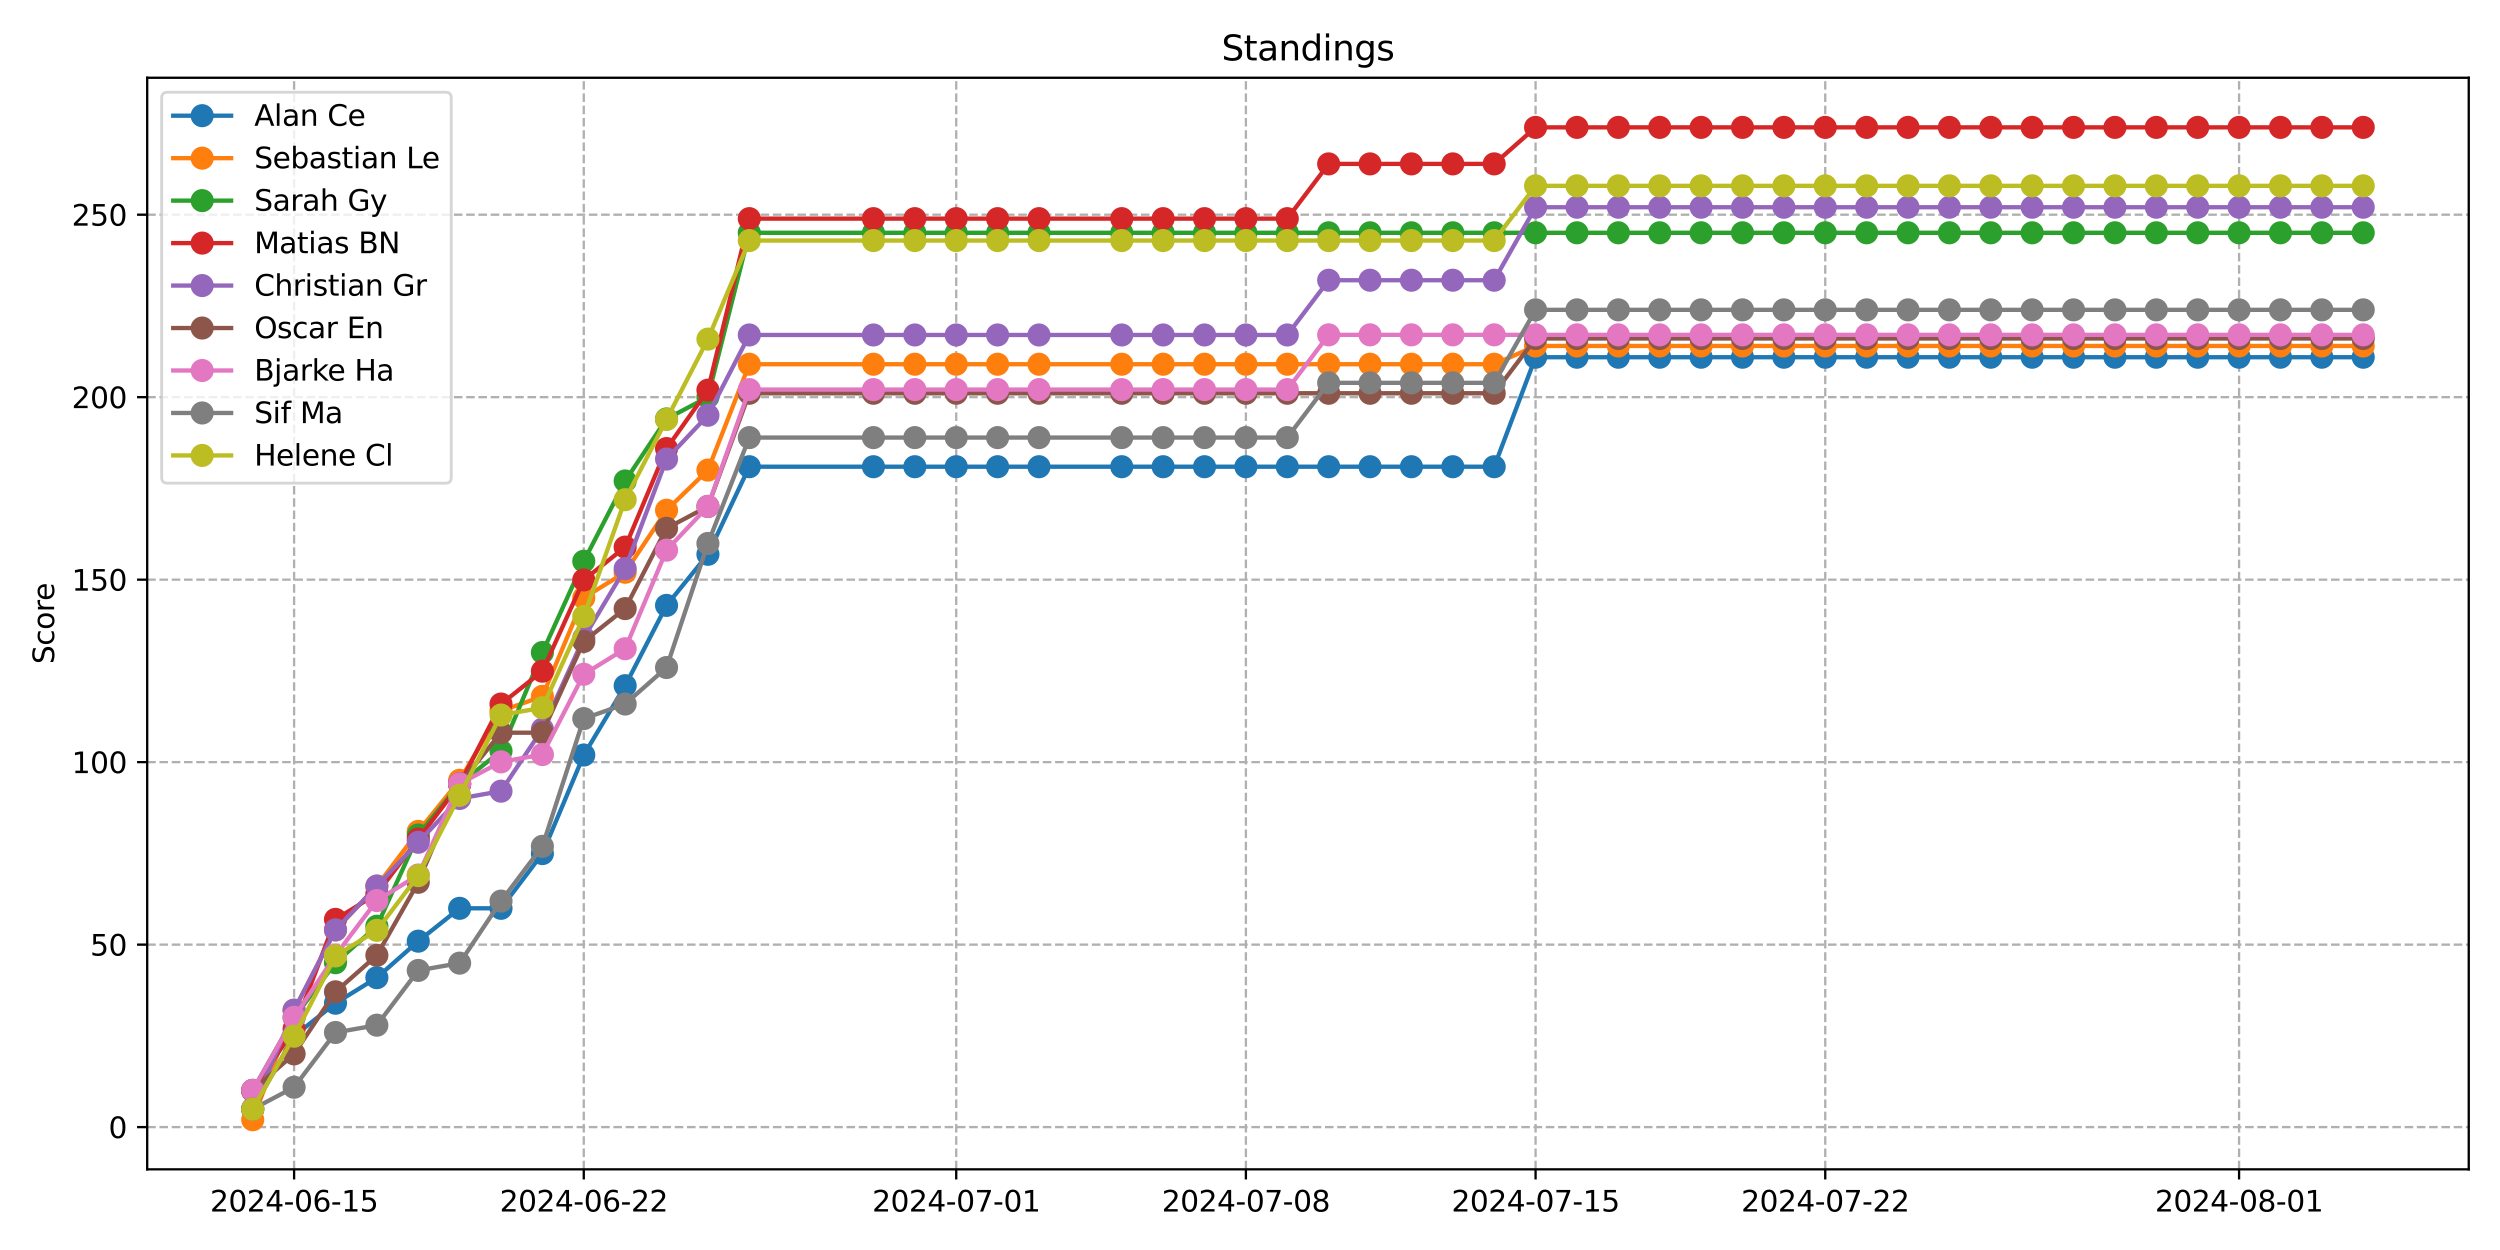 <?xml version="1.0" encoding="utf-8" standalone="no"?>
<!DOCTYPE svg PUBLIC "-//W3C//DTD SVG 1.1//EN"
  "http://www.w3.org/Graphics/SVG/1.1/DTD/svg11.dtd">
<svg xmlns:xlink="http://www.w3.org/1999/xlink" width="864pt" height="432pt" viewBox="0 0 864 432" xmlns="http://www.w3.org/2000/svg" version="1.1">
 <defs>
  <style type="text/css">*{stroke-linejoin: round; stroke-linecap: butt}</style>
 </defs>
 <g id="figure_1">
  <g id="patch_1">
   <path d="M 0 432 
L 864 432 
L 864 0 
L 0 0 
z
" style="fill: #ffffff"/>
  </g>
  <g id="axes_1">
   <g id="patch_2">
    <path d="M 50.87 404.12 
L 853.2 404.12 
L 853.2 26.88 
L 50.87 26.88 
z
" style="fill: #ffffff"/>
   </g>
   <g id="matplotlib.axis_1">
    <g id="xtick_1">
     <g id="line2d_1">
      <path d="M 101.641 404.12 
L 101.641 26.88 
" clip-path="url(#p71f36a4ee4)" style="fill: none; stroke-dasharray: 2.96,1.28; stroke-dashoffset: 0; stroke: #b0b0b0; stroke-width: 0.8"/>
     </g>
     <g id="line2d_2">
      <defs>
       <path id="m9bf9fc7e98" d="M 0 0 
L 0 3.5 
" style="stroke: #000000; stroke-width: 0.8"/>
      </defs>
      <g>
       <use xlink:href="#m9bf9fc7e98" x="101.641" y="404.12" style="stroke: #000000; stroke-width: 0.8"/>
      </g>
     </g>
     <g id="text_1">
      <!-- 2024-06-15 -->
      <g transform="translate(72.584 418.718) scale(0.1 -0.1)">
       <defs>
        <path id="DejaVuSans-32" d="M 1228 531 
L 3431 531 
L 3431 0 
L 469 0 
L 469 531 
Q 828 903 1448 1529 
Q 2069 2156 2228 2338 
Q 2531 2678 2651 2914 
Q 2772 3150 2772 3378 
Q 2772 3750 2511 3984 
Q 2250 4219 1831 4219 
Q 1534 4219 1204 4116 
Q 875 4013 500 3803 
L 500 4441 
Q 881 4594 1212 4672 
Q 1544 4750 1819 4750 
Q 2544 4750 2975 4387 
Q 3406 4025 3406 3419 
Q 3406 3131 3298 2873 
Q 3191 2616 2906 2266 
Q 2828 2175 2409 1742 
Q 1991 1309 1228 531 
z
" transform="scale(0.016)"/>
        <path id="DejaVuSans-30" d="M 2034 4250 
Q 1547 4250 1301 3770 
Q 1056 3291 1056 2328 
Q 1056 1369 1301 889 
Q 1547 409 2034 409 
Q 2525 409 2770 889 
Q 3016 1369 3016 2328 
Q 3016 3291 2770 3770 
Q 2525 4250 2034 4250 
z
M 2034 4750 
Q 2819 4750 3233 4129 
Q 3647 3509 3647 2328 
Q 3647 1150 3233 529 
Q 2819 -91 2034 -91 
Q 1250 -91 836 529 
Q 422 1150 422 2328 
Q 422 3509 836 4129 
Q 1250 4750 2034 4750 
z
" transform="scale(0.016)"/>
        <path id="DejaVuSans-34" d="M 2419 4116 
L 825 1625 
L 2419 1625 
L 2419 4116 
z
M 2253 4666 
L 3047 4666 
L 3047 1625 
L 3713 1625 
L 3713 1100 
L 3047 1100 
L 3047 0 
L 2419 0 
L 2419 1100 
L 313 1100 
L 313 1709 
L 2253 4666 
z
" transform="scale(0.016)"/>
        <path id="DejaVuSans-2d" d="M 313 2009 
L 1997 2009 
L 1997 1497 
L 313 1497 
L 313 2009 
z
" transform="scale(0.016)"/>
        <path id="DejaVuSans-36" d="M 2113 2584 
Q 1688 2584 1439 2293 
Q 1191 2003 1191 1497 
Q 1191 994 1439 701 
Q 1688 409 2113 409 
Q 2538 409 2786 701 
Q 3034 994 3034 1497 
Q 3034 2003 2786 2293 
Q 2538 2584 2113 2584 
z
M 3366 4563 
L 3366 3988 
Q 3128 4100 2886 4159 
Q 2644 4219 2406 4219 
Q 1781 4219 1451 3797 
Q 1122 3375 1075 2522 
Q 1259 2794 1537 2939 
Q 1816 3084 2150 3084 
Q 2853 3084 3261 2657 
Q 3669 2231 3669 1497 
Q 3669 778 3244 343 
Q 2819 -91 2113 -91 
Q 1303 -91 875 529 
Q 447 1150 447 2328 
Q 447 3434 972 4092 
Q 1497 4750 2381 4750 
Q 2619 4750 2861 4703 
Q 3103 4656 3366 4563 
z
" transform="scale(0.016)"/>
        <path id="DejaVuSans-31" d="M 794 531 
L 1825 531 
L 1825 4091 
L 703 3866 
L 703 4441 
L 1819 4666 
L 2450 4666 
L 2450 531 
L 3481 531 
L 3481 0 
L 794 0 
L 794 531 
z
" transform="scale(0.016)"/>
        <path id="DejaVuSans-35" d="M 691 4666 
L 3169 4666 
L 3169 4134 
L 1269 4134 
L 1269 2991 
Q 1406 3038 1543 3061 
Q 1681 3084 1819 3084 
Q 2600 3084 3056 2656 
Q 3513 2228 3513 1497 
Q 3513 744 3044 326 
Q 2575 -91 1722 -91 
Q 1428 -91 1123 -41 
Q 819 9 494 109 
L 494 744 
Q 775 591 1075 516 
Q 1375 441 1709 441 
Q 2250 441 2565 725 
Q 2881 1009 2881 1497 
Q 2881 1984 2565 2268 
Q 2250 2553 1709 2553 
Q 1456 2553 1204 2497 
Q 953 2441 691 2322 
L 691 4666 
z
" transform="scale(0.016)"/>
       </defs>
       <use xlink:href="#DejaVuSans-32"/>
       <use xlink:href="#DejaVuSans-30" x="63.623"/>
       <use xlink:href="#DejaVuSans-32" x="127.246"/>
       <use xlink:href="#DejaVuSans-34" x="190.869"/>
       <use xlink:href="#DejaVuSans-2d" x="254.492"/>
       <use xlink:href="#DejaVuSans-30" x="290.576"/>
       <use xlink:href="#DejaVuSans-36" x="354.199"/>
       <use xlink:href="#DejaVuSans-2d" x="417.822"/>
       <use xlink:href="#DejaVuSans-31" x="453.906"/>
       <use xlink:href="#DejaVuSans-35" x="517.529"/>
      </g>
     </g>
    </g>
    <g id="xtick_2">
     <g id="line2d_3">
      <path d="M 201.754 404.12 
L 201.754 26.88 
" clip-path="url(#p71f36a4ee4)" style="fill: none; stroke-dasharray: 2.96,1.28; stroke-dashoffset: 0; stroke: #b0b0b0; stroke-width: 0.8"/>
     </g>
     <g id="line2d_4">
      <g>
       <use xlink:href="#m9bf9fc7e98" x="201.754" y="404.12" style="stroke: #000000; stroke-width: 0.8"/>
      </g>
     </g>
     <g id="text_2">
      <!-- 2024-06-22 -->
      <g transform="translate(172.696 418.718) scale(0.1 -0.1)">
       <use xlink:href="#DejaVuSans-32"/>
       <use xlink:href="#DejaVuSans-30" x="63.623"/>
       <use xlink:href="#DejaVuSans-32" x="127.246"/>
       <use xlink:href="#DejaVuSans-34" x="190.869"/>
       <use xlink:href="#DejaVuSans-2d" x="254.492"/>
       <use xlink:href="#DejaVuSans-30" x="290.576"/>
       <use xlink:href="#DejaVuSans-36" x="354.199"/>
       <use xlink:href="#DejaVuSans-2d" x="417.822"/>
       <use xlink:href="#DejaVuSans-32" x="453.906"/>
       <use xlink:href="#DejaVuSans-32" x="517.529"/>
      </g>
     </g>
    </g>
    <g id="xtick_3">
     <g id="line2d_5">
      <path d="M 330.47 404.12 
L 330.47 26.88 
" clip-path="url(#p71f36a4ee4)" style="fill: none; stroke-dasharray: 2.96,1.28; stroke-dashoffset: 0; stroke: #b0b0b0; stroke-width: 0.8"/>
     </g>
     <g id="line2d_6">
      <g>
       <use xlink:href="#m9bf9fc7e98" x="330.47" y="404.12" style="stroke: #000000; stroke-width: 0.8"/>
      </g>
     </g>
     <g id="text_3">
      <!-- 2024-07-01 -->
      <g transform="translate(301.412 418.718) scale(0.1 -0.1)">
       <defs>
        <path id="DejaVuSans-37" d="M 525 4666 
L 3525 4666 
L 3525 4397 
L 1831 0 
L 1172 0 
L 2766 4134 
L 525 4134 
L 525 4666 
z
" transform="scale(0.016)"/>
       </defs>
       <use xlink:href="#DejaVuSans-32"/>
       <use xlink:href="#DejaVuSans-30" x="63.623"/>
       <use xlink:href="#DejaVuSans-32" x="127.246"/>
       <use xlink:href="#DejaVuSans-34" x="190.869"/>
       <use xlink:href="#DejaVuSans-2d" x="254.492"/>
       <use xlink:href="#DejaVuSans-30" x="290.576"/>
       <use xlink:href="#DejaVuSans-37" x="354.199"/>
       <use xlink:href="#DejaVuSans-2d" x="417.822"/>
       <use xlink:href="#DejaVuSans-30" x="453.906"/>
       <use xlink:href="#DejaVuSans-31" x="517.529"/>
      </g>
     </g>
    </g>
    <g id="xtick_4">
     <g id="line2d_7">
      <path d="M 430.582 404.12 
L 430.582 26.88 
" clip-path="url(#p71f36a4ee4)" style="fill: none; stroke-dasharray: 2.96,1.28; stroke-dashoffset: 0; stroke: #b0b0b0; stroke-width: 0.8"/>
     </g>
     <g id="line2d_8">
      <g>
       <use xlink:href="#m9bf9fc7e98" x="430.582" y="404.12" style="stroke: #000000; stroke-width: 0.8"/>
      </g>
     </g>
     <g id="text_4">
      <!-- 2024-07-08 -->
      <g transform="translate(401.525 418.718) scale(0.1 -0.1)">
       <defs>
        <path id="DejaVuSans-38" d="M 2034 2216 
Q 1584 2216 1326 1975 
Q 1069 1734 1069 1313 
Q 1069 891 1326 650 
Q 1584 409 2034 409 
Q 2484 409 2743 651 
Q 3003 894 3003 1313 
Q 3003 1734 2745 1975 
Q 2488 2216 2034 2216 
z
M 1403 2484 
Q 997 2584 770 2862 
Q 544 3141 544 3541 
Q 544 4100 942 4425 
Q 1341 4750 2034 4750 
Q 2731 4750 3128 4425 
Q 3525 4100 3525 3541 
Q 3525 3141 3298 2862 
Q 3072 2584 2669 2484 
Q 3125 2378 3379 2068 
Q 3634 1759 3634 1313 
Q 3634 634 3220 271 
Q 2806 -91 2034 -91 
Q 1263 -91 848 271 
Q 434 634 434 1313 
Q 434 1759 690 2068 
Q 947 2378 1403 2484 
z
M 1172 3481 
Q 1172 3119 1398 2916 
Q 1625 2713 2034 2713 
Q 2441 2713 2670 2916 
Q 2900 3119 2900 3481 
Q 2900 3844 2670 4047 
Q 2441 4250 2034 4250 
Q 1625 4250 1398 4047 
Q 1172 3844 1172 3481 
z
" transform="scale(0.016)"/>
       </defs>
       <use xlink:href="#DejaVuSans-32"/>
       <use xlink:href="#DejaVuSans-30" x="63.623"/>
       <use xlink:href="#DejaVuSans-32" x="127.246"/>
       <use xlink:href="#DejaVuSans-34" x="190.869"/>
       <use xlink:href="#DejaVuSans-2d" x="254.492"/>
       <use xlink:href="#DejaVuSans-30" x="290.576"/>
       <use xlink:href="#DejaVuSans-37" x="354.199"/>
       <use xlink:href="#DejaVuSans-2d" x="417.822"/>
       <use xlink:href="#DejaVuSans-30" x="453.906"/>
       <use xlink:href="#DejaVuSans-38" x="517.529"/>
      </g>
     </g>
    </g>
    <g id="xtick_5">
     <g id="line2d_9">
      <path d="M 530.695 404.12 
L 530.695 26.88 
" clip-path="url(#p71f36a4ee4)" style="fill: none; stroke-dasharray: 2.96,1.28; stroke-dashoffset: 0; stroke: #b0b0b0; stroke-width: 0.8"/>
     </g>
     <g id="line2d_10">
      <g>
       <use xlink:href="#m9bf9fc7e98" x="530.695" y="404.12" style="stroke: #000000; stroke-width: 0.8"/>
      </g>
     </g>
     <g id="text_5">
      <!-- 2024-07-15 -->
      <g transform="translate(501.637 418.718) scale(0.1 -0.1)">
       <use xlink:href="#DejaVuSans-32"/>
       <use xlink:href="#DejaVuSans-30" x="63.623"/>
       <use xlink:href="#DejaVuSans-32" x="127.246"/>
       <use xlink:href="#DejaVuSans-34" x="190.869"/>
       <use xlink:href="#DejaVuSans-2d" x="254.492"/>
       <use xlink:href="#DejaVuSans-30" x="290.576"/>
       <use xlink:href="#DejaVuSans-37" x="354.199"/>
       <use xlink:href="#DejaVuSans-2d" x="417.822"/>
       <use xlink:href="#DejaVuSans-31" x="453.906"/>
       <use xlink:href="#DejaVuSans-35" x="517.529"/>
      </g>
     </g>
    </g>
    <g id="xtick_6">
     <g id="line2d_11">
      <path d="M 630.807 404.12 
L 630.807 26.88 
" clip-path="url(#p71f36a4ee4)" style="fill: none; stroke-dasharray: 2.96,1.28; stroke-dashoffset: 0; stroke: #b0b0b0; stroke-width: 0.8"/>
     </g>
     <g id="line2d_12">
      <g>
       <use xlink:href="#m9bf9fc7e98" x="630.807" y="404.12" style="stroke: #000000; stroke-width: 0.8"/>
      </g>
     </g>
     <g id="text_6">
      <!-- 2024-07-22 -->
      <g transform="translate(601.749 418.718) scale(0.1 -0.1)">
       <use xlink:href="#DejaVuSans-32"/>
       <use xlink:href="#DejaVuSans-30" x="63.623"/>
       <use xlink:href="#DejaVuSans-32" x="127.246"/>
       <use xlink:href="#DejaVuSans-34" x="190.869"/>
       <use xlink:href="#DejaVuSans-2d" x="254.492"/>
       <use xlink:href="#DejaVuSans-30" x="290.576"/>
       <use xlink:href="#DejaVuSans-37" x="354.199"/>
       <use xlink:href="#DejaVuSans-2d" x="417.822"/>
       <use xlink:href="#DejaVuSans-32" x="453.906"/>
       <use xlink:href="#DejaVuSans-32" x="517.529"/>
      </g>
     </g>
    </g>
    <g id="xtick_7">
     <g id="line2d_13">
      <path d="M 773.825 404.12 
L 773.825 26.88 
" clip-path="url(#p71f36a4ee4)" style="fill: none; stroke-dasharray: 2.96,1.28; stroke-dashoffset: 0; stroke: #b0b0b0; stroke-width: 0.8"/>
     </g>
     <g id="line2d_14">
      <g>
       <use xlink:href="#m9bf9fc7e98" x="773.825" y="404.12" style="stroke: #000000; stroke-width: 0.8"/>
      </g>
     </g>
     <g id="text_7">
      <!-- 2024-08-01 -->
      <g transform="translate(744.767 418.718) scale(0.1 -0.1)">
       <use xlink:href="#DejaVuSans-32"/>
       <use xlink:href="#DejaVuSans-30" x="63.623"/>
       <use xlink:href="#DejaVuSans-32" x="127.246"/>
       <use xlink:href="#DejaVuSans-34" x="190.869"/>
       <use xlink:href="#DejaVuSans-2d" x="254.492"/>
       <use xlink:href="#DejaVuSans-30" x="290.576"/>
       <use xlink:href="#DejaVuSans-38" x="354.199"/>
       <use xlink:href="#DejaVuSans-2d" x="417.822"/>
       <use xlink:href="#DejaVuSans-30" x="453.906"/>
       <use xlink:href="#DejaVuSans-31" x="517.529"/>
      </g>
     </g>
    </g>
   </g>
   <g id="matplotlib.axis_2">
    <g id="ytick_1">
     <g id="line2d_15">
      <path d="M 50.87 389.526 
L 853.2 389.526 
" clip-path="url(#p71f36a4ee4)" style="fill: none; stroke-dasharray: 2.96,1.28; stroke-dashoffset: 0; stroke: #b0b0b0; stroke-width: 0.8"/>
     </g>
     <g id="line2d_16">
      <defs>
       <path id="m16d3545e93" d="M 0 0 
L -3.5 0 
" style="stroke: #000000; stroke-width: 0.8"/>
      </defs>
      <g>
       <use xlink:href="#m16d3545e93" x="50.87" y="389.526" style="stroke: #000000; stroke-width: 0.8"/>
      </g>
     </g>
     <g id="text_8">
      <!-- 0 -->
      <g transform="translate(37.508 393.325) scale(0.1 -0.1)">
       <use xlink:href="#DejaVuSans-30"/>
      </g>
     </g>
    </g>
    <g id="ytick_2">
     <g id="line2d_17">
      <path d="M 50.87 326.46 
L 853.2 326.46 
" clip-path="url(#p71f36a4ee4)" style="fill: none; stroke-dasharray: 2.96,1.28; stroke-dashoffset: 0; stroke: #b0b0b0; stroke-width: 0.8"/>
     </g>
     <g id="line2d_18">
      <g>
       <use xlink:href="#m16d3545e93" x="50.87" y="326.46" style="stroke: #000000; stroke-width: 0.8"/>
      </g>
     </g>
     <g id="text_9">
      <!-- 50 -->
      <g transform="translate(31.145 330.259) scale(0.1 -0.1)">
       <use xlink:href="#DejaVuSans-35"/>
       <use xlink:href="#DejaVuSans-30" x="63.623"/>
      </g>
     </g>
    </g>
    <g id="ytick_3">
     <g id="line2d_19">
      <path d="M 50.87 263.394 
L 853.2 263.394 
" clip-path="url(#p71f36a4ee4)" style="fill: none; stroke-dasharray: 2.96,1.28; stroke-dashoffset: 0; stroke: #b0b0b0; stroke-width: 0.8"/>
     </g>
     <g id="line2d_20">
      <g>
       <use xlink:href="#m16d3545e93" x="50.87" y="263.394" style="stroke: #000000; stroke-width: 0.8"/>
      </g>
     </g>
     <g id="text_10">
      <!-- 100 -->
      <g transform="translate(24.782 267.194) scale(0.1 -0.1)">
       <use xlink:href="#DejaVuSans-31"/>
       <use xlink:href="#DejaVuSans-30" x="63.623"/>
       <use xlink:href="#DejaVuSans-30" x="127.246"/>
      </g>
     </g>
    </g>
    <g id="ytick_4">
     <g id="line2d_21">
      <path d="M 50.87 200.329 
L 853.2 200.329 
" clip-path="url(#p71f36a4ee4)" style="fill: none; stroke-dasharray: 2.96,1.28; stroke-dashoffset: 0; stroke: #b0b0b0; stroke-width: 0.8"/>
     </g>
     <g id="line2d_22">
      <g>
       <use xlink:href="#m16d3545e93" x="50.87" y="200.329" style="stroke: #000000; stroke-width: 0.8"/>
      </g>
     </g>
     <g id="text_11">
      <!-- 150 -->
      <g transform="translate(24.782 204.128) scale(0.1 -0.1)">
       <use xlink:href="#DejaVuSans-31"/>
       <use xlink:href="#DejaVuSans-35" x="63.623"/>
       <use xlink:href="#DejaVuSans-30" x="127.246"/>
      </g>
     </g>
    </g>
    <g id="ytick_5">
     <g id="line2d_23">
      <path d="M 50.87 137.263 
L 853.2 137.263 
" clip-path="url(#p71f36a4ee4)" style="fill: none; stroke-dasharray: 2.96,1.28; stroke-dashoffset: 0; stroke: #b0b0b0; stroke-width: 0.8"/>
     </g>
     <g id="line2d_24">
      <g>
       <use xlink:href="#m16d3545e93" x="50.87" y="137.263" style="stroke: #000000; stroke-width: 0.8"/>
      </g>
     </g>
     <g id="text_12">
      <!-- 200 -->
      <g transform="translate(24.782 141.062) scale(0.1 -0.1)">
       <use xlink:href="#DejaVuSans-32"/>
       <use xlink:href="#DejaVuSans-30" x="63.623"/>
       <use xlink:href="#DejaVuSans-30" x="127.246"/>
      </g>
     </g>
    </g>
    <g id="ytick_6">
     <g id="line2d_25">
      <path d="M 50.87 74.197 
L 853.2 74.197 
" clip-path="url(#p71f36a4ee4)" style="fill: none; stroke-dasharray: 2.96,1.28; stroke-dashoffset: 0; stroke: #b0b0b0; stroke-width: 0.8"/>
     </g>
     <g id="line2d_26">
      <g>
       <use xlink:href="#m16d3545e93" x="50.87" y="74.197" style="stroke: #000000; stroke-width: 0.8"/>
      </g>
     </g>
     <g id="text_13">
      <!-- 250 -->
      <g transform="translate(24.782 77.996) scale(0.1 -0.1)">
       <use xlink:href="#DejaVuSans-32"/>
       <use xlink:href="#DejaVuSans-35" x="63.623"/>
       <use xlink:href="#DejaVuSans-30" x="127.246"/>
      </g>
     </g>
    </g>
    <g id="text_14">
     <!-- Score -->
     <g transform="translate(18.703 229.502) rotate(-90) scale(0.1 -0.1)">
      <defs>
       <path id="DejaVuSans-53" d="M 3425 4513 
L 3425 3897 
Q 3066 4069 2747 4153 
Q 2428 4238 2131 4238 
Q 1616 4238 1336 4038 
Q 1056 3838 1056 3469 
Q 1056 3159 1242 3001 
Q 1428 2844 1947 2747 
L 2328 2669 
Q 3034 2534 3370 2195 
Q 3706 1856 3706 1288 
Q 3706 609 3251 259 
Q 2797 -91 1919 -91 
Q 1588 -91 1214 -16 
Q 841 59 441 206 
L 441 856 
Q 825 641 1194 531 
Q 1563 422 1919 422 
Q 2459 422 2753 634 
Q 3047 847 3047 1241 
Q 3047 1584 2836 1778 
Q 2625 1972 2144 2069 
L 1759 2144 
Q 1053 2284 737 2584 
Q 422 2884 422 3419 
Q 422 4038 858 4394 
Q 1294 4750 2059 4750 
Q 2388 4750 2728 4690 
Q 3069 4631 3425 4513 
z
" transform="scale(0.016)"/>
       <path id="DejaVuSans-63" d="M 3122 3366 
L 3122 2828 
Q 2878 2963 2633 3030 
Q 2388 3097 2138 3097 
Q 1578 3097 1268 2742 
Q 959 2388 959 1747 
Q 959 1106 1268 751 
Q 1578 397 2138 397 
Q 2388 397 2633 464 
Q 2878 531 3122 666 
L 3122 134 
Q 2881 22 2623 -34 
Q 2366 -91 2075 -91 
Q 1284 -91 818 406 
Q 353 903 353 1747 
Q 353 2603 823 3093 
Q 1294 3584 2113 3584 
Q 2378 3584 2631 3529 
Q 2884 3475 3122 3366 
z
" transform="scale(0.016)"/>
       <path id="DejaVuSans-6f" d="M 1959 3097 
Q 1497 3097 1228 2736 
Q 959 2375 959 1747 
Q 959 1119 1226 758 
Q 1494 397 1959 397 
Q 2419 397 2687 759 
Q 2956 1122 2956 1747 
Q 2956 2369 2687 2733 
Q 2419 3097 1959 3097 
z
M 1959 3584 
Q 2709 3584 3137 3096 
Q 3566 2609 3566 1747 
Q 3566 888 3137 398 
Q 2709 -91 1959 -91 
Q 1206 -91 779 398 
Q 353 888 353 1747 
Q 353 2609 779 3096 
Q 1206 3584 1959 3584 
z
" transform="scale(0.016)"/>
       <path id="DejaVuSans-72" d="M 2631 2963 
Q 2534 3019 2420 3045 
Q 2306 3072 2169 3072 
Q 1681 3072 1420 2755 
Q 1159 2438 1159 1844 
L 1159 0 
L 581 0 
L 581 3500 
L 1159 3500 
L 1159 2956 
Q 1341 3275 1631 3429 
Q 1922 3584 2338 3584 
Q 2397 3584 2469 3576 
Q 2541 3569 2628 3553 
L 2631 2963 
z
" transform="scale(0.016)"/>
       <path id="DejaVuSans-65" d="M 3597 1894 
L 3597 1613 
L 953 1613 
Q 991 1019 1311 708 
Q 1631 397 2203 397 
Q 2534 397 2845 478 
Q 3156 559 3463 722 
L 3463 178 
Q 3153 47 2828 -22 
Q 2503 -91 2169 -91 
Q 1331 -91 842 396 
Q 353 884 353 1716 
Q 353 2575 817 3079 
Q 1281 3584 2069 3584 
Q 2775 3584 3186 3129 
Q 3597 2675 3597 1894 
z
M 3022 2063 
Q 3016 2534 2758 2815 
Q 2500 3097 2075 3097 
Q 1594 3097 1305 2825 
Q 1016 2553 972 2059 
L 3022 2063 
z
" transform="scale(0.016)"/>
      </defs>
      <use xlink:href="#DejaVuSans-53"/>
      <use xlink:href="#DejaVuSans-63" x="63.477"/>
      <use xlink:href="#DejaVuSans-6f" x="118.457"/>
      <use xlink:href="#DejaVuSans-72" x="179.639"/>
      <use xlink:href="#DejaVuSans-65" x="218.502"/>
     </g>
    </g>
   </g>
   <g id="line2d_27">
    <path d="M 87.34 383.288 
L 101.641 358.062 
L 115.943 346.71 
L 130.245 337.88 
L 144.547 325.267 
L 158.848 313.915 
L 173.15 313.915 
L 187.452 294.996 
L 201.754 260.94 
L 216.056 236.975 
L 230.357 209.226 
L 244.659 191.568 
L 258.961 161.296 
L 301.866 161.296 
L 316.168 161.296 
L 330.47 161.296 
L 344.772 161.296 
L 359.073 161.296 
L 387.677 161.296 
L 401.979 161.296 
L 416.281 161.296 
L 430.582 161.296 
L 444.884 161.296 
L 459.186 161.296 
L 473.488 161.296 
L 487.789 161.296 
L 502.091 161.296 
L 516.393 161.296 
L 530.695 123.457 
L 544.997 123.457 
L 559.298 123.457 
L 573.6 123.457 
L 587.902 123.457 
L 602.204 123.457 
L 616.505 123.457 
L 630.807 123.457 
L 645.109 123.457 
L 659.411 123.457 
L 673.713 123.457 
L 688.014 123.457 
L 702.316 123.457 
L 716.618 123.457 
L 730.92 123.457 
L 745.222 123.457 
L 759.523 123.457 
L 773.825 123.457 
L 788.127 123.457 
L 802.429 123.457 
L 816.73 123.457 
" clip-path="url(#p71f36a4ee4)" style="fill: none; stroke: #1f77b4; stroke-width: 1.5; stroke-linecap: square"/>
    <defs>
     <path id="mfea9e6472e" d="M 0 3.5 
C 0.928 3.5 1.819 3.131 2.475 2.475 
C 3.131 1.819 3.5 0.928 3.5 0 
C 3.5 -0.928 3.131 -1.819 2.475 -2.475 
C 1.819 -3.131 0.928 -3.5 0 -3.5 
C -0.928 -3.5 -1.819 -3.131 -2.475 -2.475 
C -3.131 -1.819 -3.5 -0.928 -3.5 0 
C -3.5 0.928 -3.131 1.819 -2.475 2.475 
C -1.819 3.131 -0.928 3.5 0 3.5 
z
" style="stroke: #1f77b4"/>
    </defs>
    <g clip-path="url(#p71f36a4ee4)">
     <use xlink:href="#mfea9e6472e" x="87.34" y="383.288" style="fill: #1f77b4; stroke: #1f77b4"/>
     <use xlink:href="#mfea9e6472e" x="101.641" y="358.062" style="fill: #1f77b4; stroke: #1f77b4"/>
     <use xlink:href="#mfea9e6472e" x="115.943" y="346.71" style="fill: #1f77b4; stroke: #1f77b4"/>
     <use xlink:href="#mfea9e6472e" x="130.245" y="337.88" style="fill: #1f77b4; stroke: #1f77b4"/>
     <use xlink:href="#mfea9e6472e" x="144.547" y="325.267" style="fill: #1f77b4; stroke: #1f77b4"/>
     <use xlink:href="#mfea9e6472e" x="158.848" y="313.915" style="fill: #1f77b4; stroke: #1f77b4"/>
     <use xlink:href="#mfea9e6472e" x="173.15" y="313.915" style="fill: #1f77b4; stroke: #1f77b4"/>
     <use xlink:href="#mfea9e6472e" x="187.452" y="294.996" style="fill: #1f77b4; stroke: #1f77b4"/>
     <use xlink:href="#mfea9e6472e" x="201.754" y="260.94" style="fill: #1f77b4; stroke: #1f77b4"/>
     <use xlink:href="#mfea9e6472e" x="216.056" y="236.975" style="fill: #1f77b4; stroke: #1f77b4"/>
     <use xlink:href="#mfea9e6472e" x="230.357" y="209.226" style="fill: #1f77b4; stroke: #1f77b4"/>
     <use xlink:href="#mfea9e6472e" x="244.659" y="191.568" style="fill: #1f77b4; stroke: #1f77b4"/>
     <use xlink:href="#mfea9e6472e" x="258.961" y="161.296" style="fill: #1f77b4; stroke: #1f77b4"/>
     <use xlink:href="#mfea9e6472e" x="301.866" y="161.296" style="fill: #1f77b4; stroke: #1f77b4"/>
     <use xlink:href="#mfea9e6472e" x="316.168" y="161.296" style="fill: #1f77b4; stroke: #1f77b4"/>
     <use xlink:href="#mfea9e6472e" x="330.47" y="161.296" style="fill: #1f77b4; stroke: #1f77b4"/>
     <use xlink:href="#mfea9e6472e" x="344.772" y="161.296" style="fill: #1f77b4; stroke: #1f77b4"/>
     <use xlink:href="#mfea9e6472e" x="359.073" y="161.296" style="fill: #1f77b4; stroke: #1f77b4"/>
     <use xlink:href="#mfea9e6472e" x="387.677" y="161.296" style="fill: #1f77b4; stroke: #1f77b4"/>
     <use xlink:href="#mfea9e6472e" x="401.979" y="161.296" style="fill: #1f77b4; stroke: #1f77b4"/>
     <use xlink:href="#mfea9e6472e" x="416.281" y="161.296" style="fill: #1f77b4; stroke: #1f77b4"/>
     <use xlink:href="#mfea9e6472e" x="430.582" y="161.296" style="fill: #1f77b4; stroke: #1f77b4"/>
     <use xlink:href="#mfea9e6472e" x="444.884" y="161.296" style="fill: #1f77b4; stroke: #1f77b4"/>
     <use xlink:href="#mfea9e6472e" x="459.186" y="161.296" style="fill: #1f77b4; stroke: #1f77b4"/>
     <use xlink:href="#mfea9e6472e" x="473.488" y="161.296" style="fill: #1f77b4; stroke: #1f77b4"/>
     <use xlink:href="#mfea9e6472e" x="487.789" y="161.296" style="fill: #1f77b4; stroke: #1f77b4"/>
     <use xlink:href="#mfea9e6472e" x="502.091" y="161.296" style="fill: #1f77b4; stroke: #1f77b4"/>
     <use xlink:href="#mfea9e6472e" x="516.393" y="161.296" style="fill: #1f77b4; stroke: #1f77b4"/>
     <use xlink:href="#mfea9e6472e" x="530.695" y="123.457" style="fill: #1f77b4; stroke: #1f77b4"/>
     <use xlink:href="#mfea9e6472e" x="544.997" y="123.457" style="fill: #1f77b4; stroke: #1f77b4"/>
     <use xlink:href="#mfea9e6472e" x="559.298" y="123.457" style="fill: #1f77b4; stroke: #1f77b4"/>
     <use xlink:href="#mfea9e6472e" x="573.6" y="123.457" style="fill: #1f77b4; stroke: #1f77b4"/>
     <use xlink:href="#mfea9e6472e" x="587.902" y="123.457" style="fill: #1f77b4; stroke: #1f77b4"/>
     <use xlink:href="#mfea9e6472e" x="602.204" y="123.457" style="fill: #1f77b4; stroke: #1f77b4"/>
     <use xlink:href="#mfea9e6472e" x="616.505" y="123.457" style="fill: #1f77b4; stroke: #1f77b4"/>
     <use xlink:href="#mfea9e6472e" x="630.807" y="123.457" style="fill: #1f77b4; stroke: #1f77b4"/>
     <use xlink:href="#mfea9e6472e" x="645.109" y="123.457" style="fill: #1f77b4; stroke: #1f77b4"/>
     <use xlink:href="#mfea9e6472e" x="659.411" y="123.457" style="fill: #1f77b4; stroke: #1f77b4"/>
     <use xlink:href="#mfea9e6472e" x="673.713" y="123.457" style="fill: #1f77b4; stroke: #1f77b4"/>
     <use xlink:href="#mfea9e6472e" x="688.014" y="123.457" style="fill: #1f77b4; stroke: #1f77b4"/>
     <use xlink:href="#mfea9e6472e" x="702.316" y="123.457" style="fill: #1f77b4; stroke: #1f77b4"/>
     <use xlink:href="#mfea9e6472e" x="716.618" y="123.457" style="fill: #1f77b4; stroke: #1f77b4"/>
     <use xlink:href="#mfea9e6472e" x="730.92" y="123.457" style="fill: #1f77b4; stroke: #1f77b4"/>
     <use xlink:href="#mfea9e6472e" x="745.222" y="123.457" style="fill: #1f77b4; stroke: #1f77b4"/>
     <use xlink:href="#mfea9e6472e" x="759.523" y="123.457" style="fill: #1f77b4; stroke: #1f77b4"/>
     <use xlink:href="#mfea9e6472e" x="773.825" y="123.457" style="fill: #1f77b4; stroke: #1f77b4"/>
     <use xlink:href="#mfea9e6472e" x="788.127" y="123.457" style="fill: #1f77b4; stroke: #1f77b4"/>
     <use xlink:href="#mfea9e6472e" x="802.429" y="123.457" style="fill: #1f77b4; stroke: #1f77b4"/>
     <use xlink:href="#mfea9e6472e" x="816.73" y="123.457" style="fill: #1f77b4; stroke: #1f77b4"/>
    </g>
   </g>
   <g id="line2d_28">
    <path d="M 87.34 386.973 
L 101.641 349.133 
L 115.943 321.384 
L 130.245 306.249 
L 144.547 287.329 
L 158.848 269.67 
L 173.15 245.705 
L 187.452 240.66 
L 201.754 206.605 
L 216.056 197.775 
L 230.357 176.333 
L 244.659 162.459 
L 258.961 125.88 
L 301.866 125.88 
L 316.168 125.88 
L 330.47 125.88 
L 344.772 125.88 
L 359.073 125.88 
L 387.677 125.88 
L 401.979 125.88 
L 416.281 125.88 
L 430.582 125.88 
L 444.884 125.88 
L 459.186 125.88 
L 473.488 125.88 
L 487.789 125.88 
L 502.091 125.88 
L 516.393 125.88 
L 530.695 119.574 
L 544.997 119.574 
L 559.298 119.574 
L 573.6 119.574 
L 587.902 119.574 
L 602.204 119.574 
L 616.505 119.574 
L 630.807 119.574 
L 645.109 119.574 
L 659.411 119.574 
L 673.713 119.574 
L 688.014 119.574 
L 702.316 119.574 
L 716.618 119.574 
L 730.92 119.574 
L 745.222 119.574 
L 759.523 119.574 
L 773.825 119.574 
L 788.127 119.574 
L 802.429 119.574 
L 816.73 119.574 
" clip-path="url(#p71f36a4ee4)" style="fill: none; stroke: #ff7f0e; stroke-width: 1.5; stroke-linecap: square"/>
    <defs>
     <path id="m6642e3ff69" d="M 0 3.5 
C 0.928 3.5 1.819 3.131 2.475 2.475 
C 3.131 1.819 3.5 0.928 3.5 0 
C 3.5 -0.928 3.131 -1.819 2.475 -2.475 
C 1.819 -3.131 0.928 -3.5 0 -3.5 
C -0.928 -3.5 -1.819 -3.131 -2.475 -2.475 
C -3.131 -1.819 -3.5 -0.928 -3.5 0 
C -3.5 0.928 -3.131 1.819 -2.475 2.475 
C -1.819 3.131 -0.928 3.5 0 3.5 
z
" style="stroke: #ff7f0e"/>
    </defs>
    <g clip-path="url(#p71f36a4ee4)">
     <use xlink:href="#m6642e3ff69" x="87.34" y="386.973" style="fill: #ff7f0e; stroke: #ff7f0e"/>
     <use xlink:href="#m6642e3ff69" x="101.641" y="349.133" style="fill: #ff7f0e; stroke: #ff7f0e"/>
     <use xlink:href="#m6642e3ff69" x="115.943" y="321.384" style="fill: #ff7f0e; stroke: #ff7f0e"/>
     <use xlink:href="#m6642e3ff69" x="130.245" y="306.249" style="fill: #ff7f0e; stroke: #ff7f0e"/>
     <use xlink:href="#m6642e3ff69" x="144.547" y="287.329" style="fill: #ff7f0e; stroke: #ff7f0e"/>
     <use xlink:href="#m6642e3ff69" x="158.848" y="269.67" style="fill: #ff7f0e; stroke: #ff7f0e"/>
     <use xlink:href="#m6642e3ff69" x="173.15" y="245.705" style="fill: #ff7f0e; stroke: #ff7f0e"/>
     <use xlink:href="#m6642e3ff69" x="187.452" y="240.66" style="fill: #ff7f0e; stroke: #ff7f0e"/>
     <use xlink:href="#m6642e3ff69" x="201.754" y="206.605" style="fill: #ff7f0e; stroke: #ff7f0e"/>
     <use xlink:href="#m6642e3ff69" x="216.056" y="197.775" style="fill: #ff7f0e; stroke: #ff7f0e"/>
     <use xlink:href="#m6642e3ff69" x="230.357" y="176.333" style="fill: #ff7f0e; stroke: #ff7f0e"/>
     <use xlink:href="#m6642e3ff69" x="244.659" y="162.459" style="fill: #ff7f0e; stroke: #ff7f0e"/>
     <use xlink:href="#m6642e3ff69" x="258.961" y="125.88" style="fill: #ff7f0e; stroke: #ff7f0e"/>
     <use xlink:href="#m6642e3ff69" x="301.866" y="125.88" style="fill: #ff7f0e; stroke: #ff7f0e"/>
     <use xlink:href="#m6642e3ff69" x="316.168" y="125.88" style="fill: #ff7f0e; stroke: #ff7f0e"/>
     <use xlink:href="#m6642e3ff69" x="330.47" y="125.88" style="fill: #ff7f0e; stroke: #ff7f0e"/>
     <use xlink:href="#m6642e3ff69" x="344.772" y="125.88" style="fill: #ff7f0e; stroke: #ff7f0e"/>
     <use xlink:href="#m6642e3ff69" x="359.073" y="125.88" style="fill: #ff7f0e; stroke: #ff7f0e"/>
     <use xlink:href="#m6642e3ff69" x="387.677" y="125.88" style="fill: #ff7f0e; stroke: #ff7f0e"/>
     <use xlink:href="#m6642e3ff69" x="401.979" y="125.88" style="fill: #ff7f0e; stroke: #ff7f0e"/>
     <use xlink:href="#m6642e3ff69" x="416.281" y="125.88" style="fill: #ff7f0e; stroke: #ff7f0e"/>
     <use xlink:href="#m6642e3ff69" x="430.582" y="125.88" style="fill: #ff7f0e; stroke: #ff7f0e"/>
     <use xlink:href="#m6642e3ff69" x="444.884" y="125.88" style="fill: #ff7f0e; stroke: #ff7f0e"/>
     <use xlink:href="#m6642e3ff69" x="459.186" y="125.88" style="fill: #ff7f0e; stroke: #ff7f0e"/>
     <use xlink:href="#m6642e3ff69" x="473.488" y="125.88" style="fill: #ff7f0e; stroke: #ff7f0e"/>
     <use xlink:href="#m6642e3ff69" x="487.789" y="125.88" style="fill: #ff7f0e; stroke: #ff7f0e"/>
     <use xlink:href="#m6642e3ff69" x="502.091" y="125.88" style="fill: #ff7f0e; stroke: #ff7f0e"/>
     <use xlink:href="#m6642e3ff69" x="516.393" y="125.88" style="fill: #ff7f0e; stroke: #ff7f0e"/>
     <use xlink:href="#m6642e3ff69" x="530.695" y="119.574" style="fill: #ff7f0e; stroke: #ff7f0e"/>
     <use xlink:href="#m6642e3ff69" x="544.997" y="119.574" style="fill: #ff7f0e; stroke: #ff7f0e"/>
     <use xlink:href="#m6642e3ff69" x="559.298" y="119.574" style="fill: #ff7f0e; stroke: #ff7f0e"/>
     <use xlink:href="#m6642e3ff69" x="573.6" y="119.574" style="fill: #ff7f0e; stroke: #ff7f0e"/>
     <use xlink:href="#m6642e3ff69" x="587.902" y="119.574" style="fill: #ff7f0e; stroke: #ff7f0e"/>
     <use xlink:href="#m6642e3ff69" x="602.204" y="119.574" style="fill: #ff7f0e; stroke: #ff7f0e"/>
     <use xlink:href="#m6642e3ff69" x="616.505" y="119.574" style="fill: #ff7f0e; stroke: #ff7f0e"/>
     <use xlink:href="#m6642e3ff69" x="630.807" y="119.574" style="fill: #ff7f0e; stroke: #ff7f0e"/>
     <use xlink:href="#m6642e3ff69" x="645.109" y="119.574" style="fill: #ff7f0e; stroke: #ff7f0e"/>
     <use xlink:href="#m6642e3ff69" x="659.411" y="119.574" style="fill: #ff7f0e; stroke: #ff7f0e"/>
     <use xlink:href="#m6642e3ff69" x="673.713" y="119.574" style="fill: #ff7f0e; stroke: #ff7f0e"/>
     <use xlink:href="#m6642e3ff69" x="688.014" y="119.574" style="fill: #ff7f0e; stroke: #ff7f0e"/>
     <use xlink:href="#m6642e3ff69" x="702.316" y="119.574" style="fill: #ff7f0e; stroke: #ff7f0e"/>
     <use xlink:href="#m6642e3ff69" x="716.618" y="119.574" style="fill: #ff7f0e; stroke: #ff7f0e"/>
     <use xlink:href="#m6642e3ff69" x="730.92" y="119.574" style="fill: #ff7f0e; stroke: #ff7f0e"/>
     <use xlink:href="#m6642e3ff69" x="745.222" y="119.574" style="fill: #ff7f0e; stroke: #ff7f0e"/>
     <use xlink:href="#m6642e3ff69" x="759.523" y="119.574" style="fill: #ff7f0e; stroke: #ff7f0e"/>
     <use xlink:href="#m6642e3ff69" x="773.825" y="119.574" style="fill: #ff7f0e; stroke: #ff7f0e"/>
     <use xlink:href="#m6642e3ff69" x="788.127" y="119.574" style="fill: #ff7f0e; stroke: #ff7f0e"/>
     <use xlink:href="#m6642e3ff69" x="802.429" y="119.574" style="fill: #ff7f0e; stroke: #ff7f0e"/>
     <use xlink:href="#m6642e3ff69" x="816.73" y="119.574" style="fill: #ff7f0e; stroke: #ff7f0e"/>
    </g>
   </g>
   <g id="line2d_29">
    <path d="M 87.34 376.863 
L 101.641 351.636 
L 115.943 332.717 
L 130.245 320.103 
L 144.547 288.571 
L 158.848 270.912 
L 173.15 259.56 
L 187.452 225.505 
L 201.754 193.972 
L 216.056 166.223 
L 230.357 144.781 
L 244.659 137.213 
L 258.961 80.454 
L 301.866 80.454 
L 316.168 80.454 
L 330.47 80.454 
L 344.772 80.454 
L 359.073 80.454 
L 387.677 80.454 
L 401.979 80.454 
L 416.281 80.454 
L 430.582 80.454 
L 444.884 80.454 
L 459.186 80.454 
L 473.488 80.454 
L 487.789 80.454 
L 502.091 80.454 
L 516.393 80.454 
L 530.695 80.454 
L 544.997 80.454 
L 559.298 80.454 
L 573.6 80.454 
L 587.902 80.454 
L 602.204 80.454 
L 616.505 80.454 
L 630.807 80.454 
L 645.109 80.454 
L 659.411 80.454 
L 673.713 80.454 
L 688.014 80.454 
L 702.316 80.454 
L 716.618 80.454 
L 730.92 80.454 
L 745.222 80.454 
L 759.523 80.454 
L 773.825 80.454 
L 788.127 80.454 
L 802.429 80.454 
L 816.73 80.454 
" clip-path="url(#p71f36a4ee4)" style="fill: none; stroke: #2ca02c; stroke-width: 1.5; stroke-linecap: square"/>
    <defs>
     <path id="mbfb06fa723" d="M 0 3.5 
C 0.928 3.5 1.819 3.131 2.475 2.475 
C 3.131 1.819 3.5 0.928 3.5 0 
C 3.5 -0.928 3.131 -1.819 2.475 -2.475 
C 1.819 -3.131 0.928 -3.5 0 -3.5 
C -0.928 -3.5 -1.819 -3.131 -2.475 -2.475 
C -3.131 -1.819 -3.5 -0.928 -3.5 0 
C -3.5 0.928 -3.131 1.819 -2.475 2.475 
C -1.819 3.131 -0.928 3.5 0 3.5 
z
" style="stroke: #2ca02c"/>
    </defs>
    <g clip-path="url(#p71f36a4ee4)">
     <use xlink:href="#mbfb06fa723" x="87.34" y="376.863" style="fill: #2ca02c; stroke: #2ca02c"/>
     <use xlink:href="#mbfb06fa723" x="101.641" y="351.636" style="fill: #2ca02c; stroke: #2ca02c"/>
     <use xlink:href="#mbfb06fa723" x="115.943" y="332.717" style="fill: #2ca02c; stroke: #2ca02c"/>
     <use xlink:href="#mbfb06fa723" x="130.245" y="320.103" style="fill: #2ca02c; stroke: #2ca02c"/>
     <use xlink:href="#mbfb06fa723" x="144.547" y="288.571" style="fill: #2ca02c; stroke: #2ca02c"/>
     <use xlink:href="#mbfb06fa723" x="158.848" y="270.912" style="fill: #2ca02c; stroke: #2ca02c"/>
     <use xlink:href="#mbfb06fa723" x="173.15" y="259.56" style="fill: #2ca02c; stroke: #2ca02c"/>
     <use xlink:href="#mbfb06fa723" x="187.452" y="225.505" style="fill: #2ca02c; stroke: #2ca02c"/>
     <use xlink:href="#mbfb06fa723" x="201.754" y="193.972" style="fill: #2ca02c; stroke: #2ca02c"/>
     <use xlink:href="#mbfb06fa723" x="216.056" y="166.223" style="fill: #2ca02c; stroke: #2ca02c"/>
     <use xlink:href="#mbfb06fa723" x="230.357" y="144.781" style="fill: #2ca02c; stroke: #2ca02c"/>
     <use xlink:href="#mbfb06fa723" x="244.659" y="137.213" style="fill: #2ca02c; stroke: #2ca02c"/>
     <use xlink:href="#mbfb06fa723" x="258.961" y="80.454" style="fill: #2ca02c; stroke: #2ca02c"/>
     <use xlink:href="#mbfb06fa723" x="301.866" y="80.454" style="fill: #2ca02c; stroke: #2ca02c"/>
     <use xlink:href="#mbfb06fa723" x="316.168" y="80.454" style="fill: #2ca02c; stroke: #2ca02c"/>
     <use xlink:href="#mbfb06fa723" x="330.47" y="80.454" style="fill: #2ca02c; stroke: #2ca02c"/>
     <use xlink:href="#mbfb06fa723" x="344.772" y="80.454" style="fill: #2ca02c; stroke: #2ca02c"/>
     <use xlink:href="#mbfb06fa723" x="359.073" y="80.454" style="fill: #2ca02c; stroke: #2ca02c"/>
     <use xlink:href="#mbfb06fa723" x="387.677" y="80.454" style="fill: #2ca02c; stroke: #2ca02c"/>
     <use xlink:href="#mbfb06fa723" x="401.979" y="80.454" style="fill: #2ca02c; stroke: #2ca02c"/>
     <use xlink:href="#mbfb06fa723" x="416.281" y="80.454" style="fill: #2ca02c; stroke: #2ca02c"/>
     <use xlink:href="#mbfb06fa723" x="430.582" y="80.454" style="fill: #2ca02c; stroke: #2ca02c"/>
     <use xlink:href="#mbfb06fa723" x="444.884" y="80.454" style="fill: #2ca02c; stroke: #2ca02c"/>
     <use xlink:href="#mbfb06fa723" x="459.186" y="80.454" style="fill: #2ca02c; stroke: #2ca02c"/>
     <use xlink:href="#mbfb06fa723" x="473.488" y="80.454" style="fill: #2ca02c; stroke: #2ca02c"/>
     <use xlink:href="#mbfb06fa723" x="487.789" y="80.454" style="fill: #2ca02c; stroke: #2ca02c"/>
     <use xlink:href="#mbfb06fa723" x="502.091" y="80.454" style="fill: #2ca02c; stroke: #2ca02c"/>
     <use xlink:href="#mbfb06fa723" x="516.393" y="80.454" style="fill: #2ca02c; stroke: #2ca02c"/>
     <use xlink:href="#mbfb06fa723" x="530.695" y="80.454" style="fill: #2ca02c; stroke: #2ca02c"/>
     <use xlink:href="#mbfb06fa723" x="544.997" y="80.454" style="fill: #2ca02c; stroke: #2ca02c"/>
     <use xlink:href="#mbfb06fa723" x="559.298" y="80.454" style="fill: #2ca02c; stroke: #2ca02c"/>
     <use xlink:href="#mbfb06fa723" x="573.6" y="80.454" style="fill: #2ca02c; stroke: #2ca02c"/>
     <use xlink:href="#mbfb06fa723" x="587.902" y="80.454" style="fill: #2ca02c; stroke: #2ca02c"/>
     <use xlink:href="#mbfb06fa723" x="602.204" y="80.454" style="fill: #2ca02c; stroke: #2ca02c"/>
     <use xlink:href="#mbfb06fa723" x="616.505" y="80.454" style="fill: #2ca02c; stroke: #2ca02c"/>
     <use xlink:href="#mbfb06fa723" x="630.807" y="80.454" style="fill: #2ca02c; stroke: #2ca02c"/>
     <use xlink:href="#mbfb06fa723" x="645.109" y="80.454" style="fill: #2ca02c; stroke: #2ca02c"/>
     <use xlink:href="#mbfb06fa723" x="659.411" y="80.454" style="fill: #2ca02c; stroke: #2ca02c"/>
     <use xlink:href="#mbfb06fa723" x="673.713" y="80.454" style="fill: #2ca02c; stroke: #2ca02c"/>
     <use xlink:href="#mbfb06fa723" x="688.014" y="80.454" style="fill: #2ca02c; stroke: #2ca02c"/>
     <use xlink:href="#mbfb06fa723" x="702.316" y="80.454" style="fill: #2ca02c; stroke: #2ca02c"/>
     <use xlink:href="#mbfb06fa723" x="716.618" y="80.454" style="fill: #2ca02c; stroke: #2ca02c"/>
     <use xlink:href="#mbfb06fa723" x="730.92" y="80.454" style="fill: #2ca02c; stroke: #2ca02c"/>
     <use xlink:href="#mbfb06fa723" x="745.222" y="80.454" style="fill: #2ca02c; stroke: #2ca02c"/>
     <use xlink:href="#mbfb06fa723" x="759.523" y="80.454" style="fill: #2ca02c; stroke: #2ca02c"/>
     <use xlink:href="#mbfb06fa723" x="773.825" y="80.454" style="fill: #2ca02c; stroke: #2ca02c"/>
     <use xlink:href="#mbfb06fa723" x="788.127" y="80.454" style="fill: #2ca02c; stroke: #2ca02c"/>
     <use xlink:href="#mbfb06fa723" x="802.429" y="80.454" style="fill: #2ca02c; stroke: #2ca02c"/>
     <use xlink:href="#mbfb06fa723" x="816.73" y="80.454" style="fill: #2ca02c; stroke: #2ca02c"/>
    </g>
   </g>
   <g id="line2d_30">
    <path d="M 87.34 377.015 
L 101.641 355.572 
L 115.943 317.733 
L 130.245 308.903 
L 144.547 289.984 
L 158.848 271.064 
L 173.15 243.315 
L 187.452 231.963 
L 201.754 200.43 
L 216.056 189.079 
L 230.357 155.023 
L 244.659 134.842 
L 258.961 75.56 
L 301.866 75.56 
L 316.168 75.56 
L 330.47 75.56 
L 344.772 75.56 
L 359.073 75.56 
L 387.677 75.56 
L 401.979 75.56 
L 416.281 75.56 
L 430.582 75.56 
L 444.884 75.56 
L 459.186 56.64 
L 473.488 56.64 
L 487.789 56.64 
L 502.091 56.64 
L 516.393 56.64 
L 530.695 44.027 
L 544.997 44.027 
L 559.298 44.027 
L 573.6 44.027 
L 587.902 44.027 
L 602.204 44.027 
L 616.505 44.027 
L 630.807 44.027 
L 645.109 44.027 
L 659.411 44.027 
L 673.713 44.027 
L 688.014 44.027 
L 702.316 44.027 
L 716.618 44.027 
L 730.92 44.027 
L 745.222 44.027 
L 759.523 44.027 
L 773.825 44.027 
L 788.127 44.027 
L 802.429 44.027 
L 816.73 44.027 
" clip-path="url(#p71f36a4ee4)" style="fill: none; stroke: #d62728; stroke-width: 1.5; stroke-linecap: square"/>
    <defs>
     <path id="m7f525090fa" d="M 0 3.5 
C 0.928 3.5 1.819 3.131 2.475 2.475 
C 3.131 1.819 3.5 0.928 3.5 0 
C 3.5 -0.928 3.131 -1.819 2.475 -2.475 
C 1.819 -3.131 0.928 -3.5 0 -3.5 
C -0.928 -3.5 -1.819 -3.131 -2.475 -2.475 
C -3.131 -1.819 -3.5 -0.928 -3.5 0 
C -3.5 0.928 -3.131 1.819 -2.475 2.475 
C -1.819 3.131 -0.928 3.5 0 3.5 
z
" style="stroke: #d62728"/>
    </defs>
    <g clip-path="url(#p71f36a4ee4)">
     <use xlink:href="#m7f525090fa" x="87.34" y="377.015" style="fill: #d62728; stroke: #d62728"/>
     <use xlink:href="#m7f525090fa" x="101.641" y="355.572" style="fill: #d62728; stroke: #d62728"/>
     <use xlink:href="#m7f525090fa" x="115.943" y="317.733" style="fill: #d62728; stroke: #d62728"/>
     <use xlink:href="#m7f525090fa" x="130.245" y="308.903" style="fill: #d62728; stroke: #d62728"/>
     <use xlink:href="#m7f525090fa" x="144.547" y="289.984" style="fill: #d62728; stroke: #d62728"/>
     <use xlink:href="#m7f525090fa" x="158.848" y="271.064" style="fill: #d62728; stroke: #d62728"/>
     <use xlink:href="#m7f525090fa" x="173.15" y="243.315" style="fill: #d62728; stroke: #d62728"/>
     <use xlink:href="#m7f525090fa" x="187.452" y="231.963" style="fill: #d62728; stroke: #d62728"/>
     <use xlink:href="#m7f525090fa" x="201.754" y="200.43" style="fill: #d62728; stroke: #d62728"/>
     <use xlink:href="#m7f525090fa" x="216.056" y="189.079" style="fill: #d62728; stroke: #d62728"/>
     <use xlink:href="#m7f525090fa" x="230.357" y="155.023" style="fill: #d62728; stroke: #d62728"/>
     <use xlink:href="#m7f525090fa" x="244.659" y="134.842" style="fill: #d62728; stroke: #d62728"/>
     <use xlink:href="#m7f525090fa" x="258.961" y="75.56" style="fill: #d62728; stroke: #d62728"/>
     <use xlink:href="#m7f525090fa" x="301.866" y="75.56" style="fill: #d62728; stroke: #d62728"/>
     <use xlink:href="#m7f525090fa" x="316.168" y="75.56" style="fill: #d62728; stroke: #d62728"/>
     <use xlink:href="#m7f525090fa" x="330.47" y="75.56" style="fill: #d62728; stroke: #d62728"/>
     <use xlink:href="#m7f525090fa" x="344.772" y="75.56" style="fill: #d62728; stroke: #d62728"/>
     <use xlink:href="#m7f525090fa" x="359.073" y="75.56" style="fill: #d62728; stroke: #d62728"/>
     <use xlink:href="#m7f525090fa" x="387.677" y="75.56" style="fill: #d62728; stroke: #d62728"/>
     <use xlink:href="#m7f525090fa" x="401.979" y="75.56" style="fill: #d62728; stroke: #d62728"/>
     <use xlink:href="#m7f525090fa" x="416.281" y="75.56" style="fill: #d62728; stroke: #d62728"/>
     <use xlink:href="#m7f525090fa" x="430.582" y="75.56" style="fill: #d62728; stroke: #d62728"/>
     <use xlink:href="#m7f525090fa" x="444.884" y="75.56" style="fill: #d62728; stroke: #d62728"/>
     <use xlink:href="#m7f525090fa" x="459.186" y="56.64" style="fill: #d62728; stroke: #d62728"/>
     <use xlink:href="#m7f525090fa" x="473.488" y="56.64" style="fill: #d62728; stroke: #d62728"/>
     <use xlink:href="#m7f525090fa" x="487.789" y="56.64" style="fill: #d62728; stroke: #d62728"/>
     <use xlink:href="#m7f525090fa" x="502.091" y="56.64" style="fill: #d62728; stroke: #d62728"/>
     <use xlink:href="#m7f525090fa" x="516.393" y="56.64" style="fill: #d62728; stroke: #d62728"/>
     <use xlink:href="#m7f525090fa" x="530.695" y="44.027" style="fill: #d62728; stroke: #d62728"/>
     <use xlink:href="#m7f525090fa" x="544.997" y="44.027" style="fill: #d62728; stroke: #d62728"/>
     <use xlink:href="#m7f525090fa" x="559.298" y="44.027" style="fill: #d62728; stroke: #d62728"/>
     <use xlink:href="#m7f525090fa" x="573.6" y="44.027" style="fill: #d62728; stroke: #d62728"/>
     <use xlink:href="#m7f525090fa" x="587.902" y="44.027" style="fill: #d62728; stroke: #d62728"/>
     <use xlink:href="#m7f525090fa" x="602.204" y="44.027" style="fill: #d62728; stroke: #d62728"/>
     <use xlink:href="#m7f525090fa" x="616.505" y="44.027" style="fill: #d62728; stroke: #d62728"/>
     <use xlink:href="#m7f525090fa" x="630.807" y="44.027" style="fill: #d62728; stroke: #d62728"/>
     <use xlink:href="#m7f525090fa" x="645.109" y="44.027" style="fill: #d62728; stroke: #d62728"/>
     <use xlink:href="#m7f525090fa" x="659.411" y="44.027" style="fill: #d62728; stroke: #d62728"/>
     <use xlink:href="#m7f525090fa" x="673.713" y="44.027" style="fill: #d62728; stroke: #d62728"/>
     <use xlink:href="#m7f525090fa" x="688.014" y="44.027" style="fill: #d62728; stroke: #d62728"/>
     <use xlink:href="#m7f525090fa" x="702.316" y="44.027" style="fill: #d62728; stroke: #d62728"/>
     <use xlink:href="#m7f525090fa" x="716.618" y="44.027" style="fill: #d62728; stroke: #d62728"/>
     <use xlink:href="#m7f525090fa" x="730.92" y="44.027" style="fill: #d62728; stroke: #d62728"/>
     <use xlink:href="#m7f525090fa" x="745.222" y="44.027" style="fill: #d62728; stroke: #d62728"/>
     <use xlink:href="#m7f525090fa" x="759.523" y="44.027" style="fill: #d62728; stroke: #d62728"/>
     <use xlink:href="#m7f525090fa" x="773.825" y="44.027" style="fill: #d62728; stroke: #d62728"/>
     <use xlink:href="#m7f525090fa" x="788.127" y="44.027" style="fill: #d62728; stroke: #d62728"/>
     <use xlink:href="#m7f525090fa" x="802.429" y="44.027" style="fill: #d62728; stroke: #d62728"/>
     <use xlink:href="#m7f525090fa" x="816.73" y="44.027" style="fill: #d62728; stroke: #d62728"/>
    </g>
   </g>
   <g id="line2d_31">
    <path d="M 87.34 383.165 
L 101.641 349.109 
L 115.943 321.36 
L 130.245 306.224 
L 144.547 291.089 
L 158.848 275.953 
L 173.15 273.43 
L 187.452 251.988 
L 201.754 220.455 
L 216.056 196.49 
L 230.357 158.65 
L 244.659 143.515 
L 258.961 115.766 
L 301.866 115.766 
L 316.168 115.766 
L 330.47 115.766 
L 344.772 115.766 
L 359.073 115.766 
L 387.677 115.766 
L 401.979 115.766 
L 416.281 115.766 
L 430.582 115.766 
L 444.884 115.766 
L 459.186 96.846 
L 473.488 96.846 
L 487.789 96.846 
L 502.091 96.846 
L 516.393 96.846 
L 530.695 71.62 
L 544.997 71.62 
L 559.298 71.62 
L 573.6 71.62 
L 587.902 71.62 
L 602.204 71.62 
L 616.505 71.62 
L 630.807 71.62 
L 645.109 71.62 
L 659.411 71.62 
L 673.713 71.62 
L 688.014 71.62 
L 702.316 71.62 
L 716.618 71.62 
L 730.92 71.62 
L 745.222 71.62 
L 759.523 71.62 
L 773.825 71.62 
L 788.127 71.62 
L 802.429 71.62 
L 816.73 71.62 
" clip-path="url(#p71f36a4ee4)" style="fill: none; stroke: #9467bd; stroke-width: 1.5; stroke-linecap: square"/>
    <defs>
     <path id="m913dfbd0bf" d="M 0 3.5 
C 0.928 3.5 1.819 3.131 2.475 2.475 
C 3.131 1.819 3.5 0.928 3.5 0 
C 3.5 -0.928 3.131 -1.819 2.475 -2.475 
C 1.819 -3.131 0.928 -3.5 0 -3.5 
C -0.928 -3.5 -1.819 -3.131 -2.475 -2.475 
C -3.131 -1.819 -3.5 -0.928 -3.5 0 
C -3.5 0.928 -3.131 1.819 -2.475 2.475 
C -1.819 3.131 -0.928 3.5 0 3.5 
z
" style="stroke: #9467bd"/>
    </defs>
    <g clip-path="url(#p71f36a4ee4)">
     <use xlink:href="#m913dfbd0bf" x="87.34" y="383.165" style="fill: #9467bd; stroke: #9467bd"/>
     <use xlink:href="#m913dfbd0bf" x="101.641" y="349.109" style="fill: #9467bd; stroke: #9467bd"/>
     <use xlink:href="#m913dfbd0bf" x="115.943" y="321.36" style="fill: #9467bd; stroke: #9467bd"/>
     <use xlink:href="#m913dfbd0bf" x="130.245" y="306.224" style="fill: #9467bd; stroke: #9467bd"/>
     <use xlink:href="#m913dfbd0bf" x="144.547" y="291.089" style="fill: #9467bd; stroke: #9467bd"/>
     <use xlink:href="#m913dfbd0bf" x="158.848" y="275.953" style="fill: #9467bd; stroke: #9467bd"/>
     <use xlink:href="#m913dfbd0bf" x="173.15" y="273.43" style="fill: #9467bd; stroke: #9467bd"/>
     <use xlink:href="#m913dfbd0bf" x="187.452" y="251.988" style="fill: #9467bd; stroke: #9467bd"/>
     <use xlink:href="#m913dfbd0bf" x="201.754" y="220.455" style="fill: #9467bd; stroke: #9467bd"/>
     <use xlink:href="#m913dfbd0bf" x="216.056" y="196.49" style="fill: #9467bd; stroke: #9467bd"/>
     <use xlink:href="#m913dfbd0bf" x="230.357" y="158.65" style="fill: #9467bd; stroke: #9467bd"/>
     <use xlink:href="#m913dfbd0bf" x="244.659" y="143.515" style="fill: #9467bd; stroke: #9467bd"/>
     <use xlink:href="#m913dfbd0bf" x="258.961" y="115.766" style="fill: #9467bd; stroke: #9467bd"/>
     <use xlink:href="#m913dfbd0bf" x="301.866" y="115.766" style="fill: #9467bd; stroke: #9467bd"/>
     <use xlink:href="#m913dfbd0bf" x="316.168" y="115.766" style="fill: #9467bd; stroke: #9467bd"/>
     <use xlink:href="#m913dfbd0bf" x="330.47" y="115.766" style="fill: #9467bd; stroke: #9467bd"/>
     <use xlink:href="#m913dfbd0bf" x="344.772" y="115.766" style="fill: #9467bd; stroke: #9467bd"/>
     <use xlink:href="#m913dfbd0bf" x="359.073" y="115.766" style="fill: #9467bd; stroke: #9467bd"/>
     <use xlink:href="#m913dfbd0bf" x="387.677" y="115.766" style="fill: #9467bd; stroke: #9467bd"/>
     <use xlink:href="#m913dfbd0bf" x="401.979" y="115.766" style="fill: #9467bd; stroke: #9467bd"/>
     <use xlink:href="#m913dfbd0bf" x="416.281" y="115.766" style="fill: #9467bd; stroke: #9467bd"/>
     <use xlink:href="#m913dfbd0bf" x="430.582" y="115.766" style="fill: #9467bd; stroke: #9467bd"/>
     <use xlink:href="#m913dfbd0bf" x="444.884" y="115.766" style="fill: #9467bd; stroke: #9467bd"/>
     <use xlink:href="#m913dfbd0bf" x="459.186" y="96.846" style="fill: #9467bd; stroke: #9467bd"/>
     <use xlink:href="#m913dfbd0bf" x="473.488" y="96.846" style="fill: #9467bd; stroke: #9467bd"/>
     <use xlink:href="#m913dfbd0bf" x="487.789" y="96.846" style="fill: #9467bd; stroke: #9467bd"/>
     <use xlink:href="#m913dfbd0bf" x="502.091" y="96.846" style="fill: #9467bd; stroke: #9467bd"/>
     <use xlink:href="#m913dfbd0bf" x="516.393" y="96.846" style="fill: #9467bd; stroke: #9467bd"/>
     <use xlink:href="#m913dfbd0bf" x="530.695" y="71.62" style="fill: #9467bd; stroke: #9467bd"/>
     <use xlink:href="#m913dfbd0bf" x="544.997" y="71.62" style="fill: #9467bd; stroke: #9467bd"/>
     <use xlink:href="#m913dfbd0bf" x="559.298" y="71.62" style="fill: #9467bd; stroke: #9467bd"/>
     <use xlink:href="#m913dfbd0bf" x="573.6" y="71.62" style="fill: #9467bd; stroke: #9467bd"/>
     <use xlink:href="#m913dfbd0bf" x="587.902" y="71.62" style="fill: #9467bd; stroke: #9467bd"/>
     <use xlink:href="#m913dfbd0bf" x="602.204" y="71.62" style="fill: #9467bd; stroke: #9467bd"/>
     <use xlink:href="#m913dfbd0bf" x="616.505" y="71.62" style="fill: #9467bd; stroke: #9467bd"/>
     <use xlink:href="#m913dfbd0bf" x="630.807" y="71.62" style="fill: #9467bd; stroke: #9467bd"/>
     <use xlink:href="#m913dfbd0bf" x="645.109" y="71.62" style="fill: #9467bd; stroke: #9467bd"/>
     <use xlink:href="#m913dfbd0bf" x="659.411" y="71.62" style="fill: #9467bd; stroke: #9467bd"/>
     <use xlink:href="#m913dfbd0bf" x="673.713" y="71.62" style="fill: #9467bd; stroke: #9467bd"/>
     <use xlink:href="#m913dfbd0bf" x="688.014" y="71.62" style="fill: #9467bd; stroke: #9467bd"/>
     <use xlink:href="#m913dfbd0bf" x="702.316" y="71.62" style="fill: #9467bd; stroke: #9467bd"/>
     <use xlink:href="#m913dfbd0bf" x="716.618" y="71.62" style="fill: #9467bd; stroke: #9467bd"/>
     <use xlink:href="#m913dfbd0bf" x="730.92" y="71.62" style="fill: #9467bd; stroke: #9467bd"/>
     <use xlink:href="#m913dfbd0bf" x="745.222" y="71.62" style="fill: #9467bd; stroke: #9467bd"/>
     <use xlink:href="#m913dfbd0bf" x="759.523" y="71.62" style="fill: #9467bd; stroke: #9467bd"/>
     <use xlink:href="#m913dfbd0bf" x="773.825" y="71.62" style="fill: #9467bd; stroke: #9467bd"/>
     <use xlink:href="#m913dfbd0bf" x="788.127" y="71.62" style="fill: #9467bd; stroke: #9467bd"/>
     <use xlink:href="#m913dfbd0bf" x="802.429" y="71.62" style="fill: #9467bd; stroke: #9467bd"/>
     <use xlink:href="#m913dfbd0bf" x="816.73" y="71.62" style="fill: #9467bd; stroke: #9467bd"/>
    </g>
   </g>
   <g id="line2d_32">
    <path d="M 87.34 376.825 
L 101.641 364.212 
L 115.943 342.77 
L 130.245 330.157 
L 144.547 304.93 
L 158.848 270.875 
L 173.15 253.217 
L 187.452 253.217 
L 201.754 221.684 
L 216.056 210.332 
L 230.357 182.583 
L 244.659 175.015 
L 258.961 135.914 
L 301.866 135.914 
L 316.168 135.914 
L 330.47 135.914 
L 344.772 135.914 
L 359.073 135.914 
L 387.677 135.914 
L 401.979 135.914 
L 416.281 135.914 
L 430.582 135.914 
L 444.884 135.914 
L 459.186 135.914 
L 473.488 135.914 
L 487.789 135.914 
L 502.091 135.914 
L 516.393 135.914 
L 530.695 116.995 
L 544.997 116.995 
L 559.298 116.995 
L 573.6 116.995 
L 587.902 116.995 
L 602.204 116.995 
L 616.505 116.995 
L 630.807 116.995 
L 645.109 116.995 
L 659.411 116.995 
L 673.713 116.995 
L 688.014 116.995 
L 702.316 116.995 
L 716.618 116.995 
L 730.92 116.995 
L 745.222 116.995 
L 759.523 116.995 
L 773.825 116.995 
L 788.127 116.995 
L 802.429 116.995 
L 816.73 116.995 
" clip-path="url(#p71f36a4ee4)" style="fill: none; stroke: #8c564b; stroke-width: 1.5; stroke-linecap: square"/>
    <defs>
     <path id="m7dc7973f8c" d="M 0 3.5 
C 0.928 3.5 1.819 3.131 2.475 2.475 
C 3.131 1.819 3.5 0.928 3.5 0 
C 3.5 -0.928 3.131 -1.819 2.475 -2.475 
C 1.819 -3.131 0.928 -3.5 0 -3.5 
C -0.928 -3.5 -1.819 -3.131 -2.475 -2.475 
C -3.131 -1.819 -3.5 -0.928 -3.5 0 
C -3.5 0.928 -3.131 1.819 -2.475 2.475 
C -1.819 3.131 -0.928 3.5 0 3.5 
z
" style="stroke: #8c564b"/>
    </defs>
    <g clip-path="url(#p71f36a4ee4)">
     <use xlink:href="#m7dc7973f8c" x="87.34" y="376.825" style="fill: #8c564b; stroke: #8c564b"/>
     <use xlink:href="#m7dc7973f8c" x="101.641" y="364.212" style="fill: #8c564b; stroke: #8c564b"/>
     <use xlink:href="#m7dc7973f8c" x="115.943" y="342.77" style="fill: #8c564b; stroke: #8c564b"/>
     <use xlink:href="#m7dc7973f8c" x="130.245" y="330.157" style="fill: #8c564b; stroke: #8c564b"/>
     <use xlink:href="#m7dc7973f8c" x="144.547" y="304.93" style="fill: #8c564b; stroke: #8c564b"/>
     <use xlink:href="#m7dc7973f8c" x="158.848" y="270.875" style="fill: #8c564b; stroke: #8c564b"/>
     <use xlink:href="#m7dc7973f8c" x="173.15" y="253.217" style="fill: #8c564b; stroke: #8c564b"/>
     <use xlink:href="#m7dc7973f8c" x="187.452" y="253.217" style="fill: #8c564b; stroke: #8c564b"/>
     <use xlink:href="#m7dc7973f8c" x="201.754" y="221.684" style="fill: #8c564b; stroke: #8c564b"/>
     <use xlink:href="#m7dc7973f8c" x="216.056" y="210.332" style="fill: #8c564b; stroke: #8c564b"/>
     <use xlink:href="#m7dc7973f8c" x="230.357" y="182.583" style="fill: #8c564b; stroke: #8c564b"/>
     <use xlink:href="#m7dc7973f8c" x="244.659" y="175.015" style="fill: #8c564b; stroke: #8c564b"/>
     <use xlink:href="#m7dc7973f8c" x="258.961" y="135.914" style="fill: #8c564b; stroke: #8c564b"/>
     <use xlink:href="#m7dc7973f8c" x="301.866" y="135.914" style="fill: #8c564b; stroke: #8c564b"/>
     <use xlink:href="#m7dc7973f8c" x="316.168" y="135.914" style="fill: #8c564b; stroke: #8c564b"/>
     <use xlink:href="#m7dc7973f8c" x="330.47" y="135.914" style="fill: #8c564b; stroke: #8c564b"/>
     <use xlink:href="#m7dc7973f8c" x="344.772" y="135.914" style="fill: #8c564b; stroke: #8c564b"/>
     <use xlink:href="#m7dc7973f8c" x="359.073" y="135.914" style="fill: #8c564b; stroke: #8c564b"/>
     <use xlink:href="#m7dc7973f8c" x="387.677" y="135.914" style="fill: #8c564b; stroke: #8c564b"/>
     <use xlink:href="#m7dc7973f8c" x="401.979" y="135.914" style="fill: #8c564b; stroke: #8c564b"/>
     <use xlink:href="#m7dc7973f8c" x="416.281" y="135.914" style="fill: #8c564b; stroke: #8c564b"/>
     <use xlink:href="#m7dc7973f8c" x="430.582" y="135.914" style="fill: #8c564b; stroke: #8c564b"/>
     <use xlink:href="#m7dc7973f8c" x="444.884" y="135.914" style="fill: #8c564b; stroke: #8c564b"/>
     <use xlink:href="#m7dc7973f8c" x="459.186" y="135.914" style="fill: #8c564b; stroke: #8c564b"/>
     <use xlink:href="#m7dc7973f8c" x="473.488" y="135.914" style="fill: #8c564b; stroke: #8c564b"/>
     <use xlink:href="#m7dc7973f8c" x="487.789" y="135.914" style="fill: #8c564b; stroke: #8c564b"/>
     <use xlink:href="#m7dc7973f8c" x="502.091" y="135.914" style="fill: #8c564b; stroke: #8c564b"/>
     <use xlink:href="#m7dc7973f8c" x="516.393" y="135.914" style="fill: #8c564b; stroke: #8c564b"/>
     <use xlink:href="#m7dc7973f8c" x="530.695" y="116.995" style="fill: #8c564b; stroke: #8c564b"/>
     <use xlink:href="#m7dc7973f8c" x="544.997" y="116.995" style="fill: #8c564b; stroke: #8c564b"/>
     <use xlink:href="#m7dc7973f8c" x="559.298" y="116.995" style="fill: #8c564b; stroke: #8c564b"/>
     <use xlink:href="#m7dc7973f8c" x="573.6" y="116.995" style="fill: #8c564b; stroke: #8c564b"/>
     <use xlink:href="#m7dc7973f8c" x="587.902" y="116.995" style="fill: #8c564b; stroke: #8c564b"/>
     <use xlink:href="#m7dc7973f8c" x="602.204" y="116.995" style="fill: #8c564b; stroke: #8c564b"/>
     <use xlink:href="#m7dc7973f8c" x="616.505" y="116.995" style="fill: #8c564b; stroke: #8c564b"/>
     <use xlink:href="#m7dc7973f8c" x="630.807" y="116.995" style="fill: #8c564b; stroke: #8c564b"/>
     <use xlink:href="#m7dc7973f8c" x="645.109" y="116.995" style="fill: #8c564b; stroke: #8c564b"/>
     <use xlink:href="#m7dc7973f8c" x="659.411" y="116.995" style="fill: #8c564b; stroke: #8c564b"/>
     <use xlink:href="#m7dc7973f8c" x="673.713" y="116.995" style="fill: #8c564b; stroke: #8c564b"/>
     <use xlink:href="#m7dc7973f8c" x="688.014" y="116.995" style="fill: #8c564b; stroke: #8c564b"/>
     <use xlink:href="#m7dc7973f8c" x="702.316" y="116.995" style="fill: #8c564b; stroke: #8c564b"/>
     <use xlink:href="#m7dc7973f8c" x="716.618" y="116.995" style="fill: #8c564b; stroke: #8c564b"/>
     <use xlink:href="#m7dc7973f8c" x="730.92" y="116.995" style="fill: #8c564b; stroke: #8c564b"/>
     <use xlink:href="#m7dc7973f8c" x="745.222" y="116.995" style="fill: #8c564b; stroke: #8c564b"/>
     <use xlink:href="#m7dc7973f8c" x="759.523" y="116.995" style="fill: #8c564b; stroke: #8c564b"/>
     <use xlink:href="#m7dc7973f8c" x="773.825" y="116.995" style="fill: #8c564b; stroke: #8c564b"/>
     <use xlink:href="#m7dc7973f8c" x="788.127" y="116.995" style="fill: #8c564b; stroke: #8c564b"/>
     <use xlink:href="#m7dc7973f8c" x="802.429" y="116.995" style="fill: #8c564b; stroke: #8c564b"/>
     <use xlink:href="#m7dc7973f8c" x="816.73" y="116.995" style="fill: #8c564b; stroke: #8c564b"/>
    </g>
   </g>
   <g id="line2d_33">
    <path d="M 87.34 376.817 
L 101.641 351.591 
L 115.943 330.148 
L 130.245 311.229 
L 144.547 302.399 
L 158.848 270.867 
L 173.15 263.299 
L 187.452 260.776 
L 201.754 233.027 
L 216.056 224.198 
L 230.357 190.142 
L 244.659 175.007 
L 258.961 134.644 
L 301.866 134.644 
L 316.168 134.644 
L 330.47 134.644 
L 344.772 134.644 
L 359.073 134.644 
L 387.677 134.644 
L 401.979 134.644 
L 416.281 134.644 
L 430.582 134.644 
L 444.884 134.644 
L 459.186 115.725 
L 473.488 115.725 
L 487.789 115.725 
L 502.091 115.725 
L 516.393 115.725 
L 530.695 115.725 
L 544.997 115.725 
L 559.298 115.725 
L 573.6 115.725 
L 587.902 115.725 
L 602.204 115.725 
L 616.505 115.725 
L 630.807 115.725 
L 645.109 115.725 
L 659.411 115.725 
L 673.713 115.725 
L 688.014 115.725 
L 702.316 115.725 
L 716.618 115.725 
L 730.92 115.725 
L 745.222 115.725 
L 759.523 115.725 
L 773.825 115.725 
L 788.127 115.725 
L 802.429 115.725 
L 816.73 115.725 
" clip-path="url(#p71f36a4ee4)" style="fill: none; stroke: #e377c2; stroke-width: 1.5; stroke-linecap: square"/>
    <defs>
     <path id="mc01554f389" d="M 0 3.5 
C 0.928 3.5 1.819 3.131 2.475 2.475 
C 3.131 1.819 3.5 0.928 3.5 0 
C 3.5 -0.928 3.131 -1.819 2.475 -2.475 
C 1.819 -3.131 0.928 -3.5 0 -3.5 
C -0.928 -3.5 -1.819 -3.131 -2.475 -2.475 
C -3.131 -1.819 -3.5 -0.928 -3.5 0 
C -3.5 0.928 -3.131 1.819 -2.475 2.475 
C -1.819 3.131 -0.928 3.5 0 3.5 
z
" style="stroke: #e377c2"/>
    </defs>
    <g clip-path="url(#p71f36a4ee4)">
     <use xlink:href="#mc01554f389" x="87.34" y="376.817" style="fill: #e377c2; stroke: #e377c2"/>
     <use xlink:href="#mc01554f389" x="101.641" y="351.591" style="fill: #e377c2; stroke: #e377c2"/>
     <use xlink:href="#mc01554f389" x="115.943" y="330.148" style="fill: #e377c2; stroke: #e377c2"/>
     <use xlink:href="#mc01554f389" x="130.245" y="311.229" style="fill: #e377c2; stroke: #e377c2"/>
     <use xlink:href="#mc01554f389" x="144.547" y="302.399" style="fill: #e377c2; stroke: #e377c2"/>
     <use xlink:href="#mc01554f389" x="158.848" y="270.867" style="fill: #e377c2; stroke: #e377c2"/>
     <use xlink:href="#mc01554f389" x="173.15" y="263.299" style="fill: #e377c2; stroke: #e377c2"/>
     <use xlink:href="#mc01554f389" x="187.452" y="260.776" style="fill: #e377c2; stroke: #e377c2"/>
     <use xlink:href="#mc01554f389" x="201.754" y="233.027" style="fill: #e377c2; stroke: #e377c2"/>
     <use xlink:href="#mc01554f389" x="216.056" y="224.198" style="fill: #e377c2; stroke: #e377c2"/>
     <use xlink:href="#mc01554f389" x="230.357" y="190.142" style="fill: #e377c2; stroke: #e377c2"/>
     <use xlink:href="#mc01554f389" x="244.659" y="175.007" style="fill: #e377c2; stroke: #e377c2"/>
     <use xlink:href="#mc01554f389" x="258.961" y="134.644" style="fill: #e377c2; stroke: #e377c2"/>
     <use xlink:href="#mc01554f389" x="301.866" y="134.644" style="fill: #e377c2; stroke: #e377c2"/>
     <use xlink:href="#mc01554f389" x="316.168" y="134.644" style="fill: #e377c2; stroke: #e377c2"/>
     <use xlink:href="#mc01554f389" x="330.47" y="134.644" style="fill: #e377c2; stroke: #e377c2"/>
     <use xlink:href="#mc01554f389" x="344.772" y="134.644" style="fill: #e377c2; stroke: #e377c2"/>
     <use xlink:href="#mc01554f389" x="359.073" y="134.644" style="fill: #e377c2; stroke: #e377c2"/>
     <use xlink:href="#mc01554f389" x="387.677" y="134.644" style="fill: #e377c2; stroke: #e377c2"/>
     <use xlink:href="#mc01554f389" x="401.979" y="134.644" style="fill: #e377c2; stroke: #e377c2"/>
     <use xlink:href="#mc01554f389" x="416.281" y="134.644" style="fill: #e377c2; stroke: #e377c2"/>
     <use xlink:href="#mc01554f389" x="430.582" y="134.644" style="fill: #e377c2; stroke: #e377c2"/>
     <use xlink:href="#mc01554f389" x="444.884" y="134.644" style="fill: #e377c2; stroke: #e377c2"/>
     <use xlink:href="#mc01554f389" x="459.186" y="115.725" style="fill: #e377c2; stroke: #e377c2"/>
     <use xlink:href="#mc01554f389" x="473.488" y="115.725" style="fill: #e377c2; stroke: #e377c2"/>
     <use xlink:href="#mc01554f389" x="487.789" y="115.725" style="fill: #e377c2; stroke: #e377c2"/>
     <use xlink:href="#mc01554f389" x="502.091" y="115.725" style="fill: #e377c2; stroke: #e377c2"/>
     <use xlink:href="#mc01554f389" x="516.393" y="115.725" style="fill: #e377c2; stroke: #e377c2"/>
     <use xlink:href="#mc01554f389" x="530.695" y="115.725" style="fill: #e377c2; stroke: #e377c2"/>
     <use xlink:href="#mc01554f389" x="544.997" y="115.725" style="fill: #e377c2; stroke: #e377c2"/>
     <use xlink:href="#mc01554f389" x="559.298" y="115.725" style="fill: #e377c2; stroke: #e377c2"/>
     <use xlink:href="#mc01554f389" x="573.6" y="115.725" style="fill: #e377c2; stroke: #e377c2"/>
     <use xlink:href="#mc01554f389" x="587.902" y="115.725" style="fill: #e377c2; stroke: #e377c2"/>
     <use xlink:href="#mc01554f389" x="602.204" y="115.725" style="fill: #e377c2; stroke: #e377c2"/>
     <use xlink:href="#mc01554f389" x="616.505" y="115.725" style="fill: #e377c2; stroke: #e377c2"/>
     <use xlink:href="#mc01554f389" x="630.807" y="115.725" style="fill: #e377c2; stroke: #e377c2"/>
     <use xlink:href="#mc01554f389" x="645.109" y="115.725" style="fill: #e377c2; stroke: #e377c2"/>
     <use xlink:href="#mc01554f389" x="659.411" y="115.725" style="fill: #e377c2; stroke: #e377c2"/>
     <use xlink:href="#mc01554f389" x="673.713" y="115.725" style="fill: #e377c2; stroke: #e377c2"/>
     <use xlink:href="#mc01554f389" x="688.014" y="115.725" style="fill: #e377c2; stroke: #e377c2"/>
     <use xlink:href="#mc01554f389" x="702.316" y="115.725" style="fill: #e377c2; stroke: #e377c2"/>
     <use xlink:href="#mc01554f389" x="716.618" y="115.725" style="fill: #e377c2; stroke: #e377c2"/>
     <use xlink:href="#mc01554f389" x="730.92" y="115.725" style="fill: #e377c2; stroke: #e377c2"/>
     <use xlink:href="#mc01554f389" x="745.222" y="115.725" style="fill: #e377c2; stroke: #e377c2"/>
     <use xlink:href="#mc01554f389" x="759.523" y="115.725" style="fill: #e377c2; stroke: #e377c2"/>
     <use xlink:href="#mc01554f389" x="773.825" y="115.725" style="fill: #e377c2; stroke: #e377c2"/>
     <use xlink:href="#mc01554f389" x="788.127" y="115.725" style="fill: #e377c2; stroke: #e377c2"/>
     <use xlink:href="#mc01554f389" x="802.429" y="115.725" style="fill: #e377c2; stroke: #e377c2"/>
     <use xlink:href="#mc01554f389" x="816.73" y="115.725" style="fill: #e377c2; stroke: #e377c2"/>
    </g>
   </g>
   <g id="line2d_34">
    <path d="M 87.34 383.315 
L 101.641 375.747 
L 115.943 356.827 
L 130.245 354.305 
L 144.547 335.385 
L 158.848 332.862 
L 173.15 311.42 
L 187.452 292.5 
L 201.754 248.354 
L 216.056 243.309 
L 230.357 230.696 
L 244.659 187.811 
L 258.961 151.233 
L 301.866 151.233 
L 316.168 151.233 
L 330.47 151.233 
L 344.772 151.233 
L 359.073 151.233 
L 387.677 151.233 
L 401.979 151.233 
L 416.281 151.233 
L 430.582 151.233 
L 444.884 151.233 
L 459.186 132.313 
L 473.488 132.313 
L 487.789 132.313 
L 502.091 132.313 
L 516.393 132.313 
L 530.695 107.087 
L 544.997 107.087 
L 559.298 107.087 
L 573.6 107.087 
L 587.902 107.087 
L 602.204 107.087 
L 616.505 107.087 
L 630.807 107.087 
L 645.109 107.087 
L 659.411 107.087 
L 673.713 107.087 
L 688.014 107.087 
L 702.316 107.087 
L 716.618 107.087 
L 730.92 107.087 
L 745.222 107.087 
L 759.523 107.087 
L 773.825 107.087 
L 788.127 107.087 
L 802.429 107.087 
L 816.73 107.087 
" clip-path="url(#p71f36a4ee4)" style="fill: none; stroke: #7f7f7f; stroke-width: 1.5; stroke-linecap: square"/>
    <defs>
     <path id="m1d50fcc1b1" d="M 0 3.5 
C 0.928 3.5 1.819 3.131 2.475 2.475 
C 3.131 1.819 3.5 0.928 3.5 0 
C 3.5 -0.928 3.131 -1.819 2.475 -2.475 
C 1.819 -3.131 0.928 -3.5 0 -3.5 
C -0.928 -3.5 -1.819 -3.131 -2.475 -2.475 
C -3.131 -1.819 -3.5 -0.928 -3.5 0 
C -3.5 0.928 -3.131 1.819 -2.475 2.475 
C -1.819 3.131 -0.928 3.5 0 3.5 
z
" style="stroke: #7f7f7f"/>
    </defs>
    <g clip-path="url(#p71f36a4ee4)">
     <use xlink:href="#m1d50fcc1b1" x="87.34" y="383.315" style="fill: #7f7f7f; stroke: #7f7f7f"/>
     <use xlink:href="#m1d50fcc1b1" x="101.641" y="375.747" style="fill: #7f7f7f; stroke: #7f7f7f"/>
     <use xlink:href="#m1d50fcc1b1" x="115.943" y="356.827" style="fill: #7f7f7f; stroke: #7f7f7f"/>
     <use xlink:href="#m1d50fcc1b1" x="130.245" y="354.305" style="fill: #7f7f7f; stroke: #7f7f7f"/>
     <use xlink:href="#m1d50fcc1b1" x="144.547" y="335.385" style="fill: #7f7f7f; stroke: #7f7f7f"/>
     <use xlink:href="#m1d50fcc1b1" x="158.848" y="332.862" style="fill: #7f7f7f; stroke: #7f7f7f"/>
     <use xlink:href="#m1d50fcc1b1" x="173.15" y="311.42" style="fill: #7f7f7f; stroke: #7f7f7f"/>
     <use xlink:href="#m1d50fcc1b1" x="187.452" y="292.5" style="fill: #7f7f7f; stroke: #7f7f7f"/>
     <use xlink:href="#m1d50fcc1b1" x="201.754" y="248.354" style="fill: #7f7f7f; stroke: #7f7f7f"/>
     <use xlink:href="#m1d50fcc1b1" x="216.056" y="243.309" style="fill: #7f7f7f; stroke: #7f7f7f"/>
     <use xlink:href="#m1d50fcc1b1" x="230.357" y="230.696" style="fill: #7f7f7f; stroke: #7f7f7f"/>
     <use xlink:href="#m1d50fcc1b1" x="244.659" y="187.811" style="fill: #7f7f7f; stroke: #7f7f7f"/>
     <use xlink:href="#m1d50fcc1b1" x="258.961" y="151.233" style="fill: #7f7f7f; stroke: #7f7f7f"/>
     <use xlink:href="#m1d50fcc1b1" x="301.866" y="151.233" style="fill: #7f7f7f; stroke: #7f7f7f"/>
     <use xlink:href="#m1d50fcc1b1" x="316.168" y="151.233" style="fill: #7f7f7f; stroke: #7f7f7f"/>
     <use xlink:href="#m1d50fcc1b1" x="330.47" y="151.233" style="fill: #7f7f7f; stroke: #7f7f7f"/>
     <use xlink:href="#m1d50fcc1b1" x="344.772" y="151.233" style="fill: #7f7f7f; stroke: #7f7f7f"/>
     <use xlink:href="#m1d50fcc1b1" x="359.073" y="151.233" style="fill: #7f7f7f; stroke: #7f7f7f"/>
     <use xlink:href="#m1d50fcc1b1" x="387.677" y="151.233" style="fill: #7f7f7f; stroke: #7f7f7f"/>
     <use xlink:href="#m1d50fcc1b1" x="401.979" y="151.233" style="fill: #7f7f7f; stroke: #7f7f7f"/>
     <use xlink:href="#m1d50fcc1b1" x="416.281" y="151.233" style="fill: #7f7f7f; stroke: #7f7f7f"/>
     <use xlink:href="#m1d50fcc1b1" x="430.582" y="151.233" style="fill: #7f7f7f; stroke: #7f7f7f"/>
     <use xlink:href="#m1d50fcc1b1" x="444.884" y="151.233" style="fill: #7f7f7f; stroke: #7f7f7f"/>
     <use xlink:href="#m1d50fcc1b1" x="459.186" y="132.313" style="fill: #7f7f7f; stroke: #7f7f7f"/>
     <use xlink:href="#m1d50fcc1b1" x="473.488" y="132.313" style="fill: #7f7f7f; stroke: #7f7f7f"/>
     <use xlink:href="#m1d50fcc1b1" x="487.789" y="132.313" style="fill: #7f7f7f; stroke: #7f7f7f"/>
     <use xlink:href="#m1d50fcc1b1" x="502.091" y="132.313" style="fill: #7f7f7f; stroke: #7f7f7f"/>
     <use xlink:href="#m1d50fcc1b1" x="516.393" y="132.313" style="fill: #7f7f7f; stroke: #7f7f7f"/>
     <use xlink:href="#m1d50fcc1b1" x="530.695" y="107.087" style="fill: #7f7f7f; stroke: #7f7f7f"/>
     <use xlink:href="#m1d50fcc1b1" x="544.997" y="107.087" style="fill: #7f7f7f; stroke: #7f7f7f"/>
     <use xlink:href="#m1d50fcc1b1" x="559.298" y="107.087" style="fill: #7f7f7f; stroke: #7f7f7f"/>
     <use xlink:href="#m1d50fcc1b1" x="573.6" y="107.087" style="fill: #7f7f7f; stroke: #7f7f7f"/>
     <use xlink:href="#m1d50fcc1b1" x="587.902" y="107.087" style="fill: #7f7f7f; stroke: #7f7f7f"/>
     <use xlink:href="#m1d50fcc1b1" x="602.204" y="107.087" style="fill: #7f7f7f; stroke: #7f7f7f"/>
     <use xlink:href="#m1d50fcc1b1" x="616.505" y="107.087" style="fill: #7f7f7f; stroke: #7f7f7f"/>
     <use xlink:href="#m1d50fcc1b1" x="630.807" y="107.087" style="fill: #7f7f7f; stroke: #7f7f7f"/>
     <use xlink:href="#m1d50fcc1b1" x="645.109" y="107.087" style="fill: #7f7f7f; stroke: #7f7f7f"/>
     <use xlink:href="#m1d50fcc1b1" x="659.411" y="107.087" style="fill: #7f7f7f; stroke: #7f7f7f"/>
     <use xlink:href="#m1d50fcc1b1" x="673.713" y="107.087" style="fill: #7f7f7f; stroke: #7f7f7f"/>
     <use xlink:href="#m1d50fcc1b1" x="688.014" y="107.087" style="fill: #7f7f7f; stroke: #7f7f7f"/>
     <use xlink:href="#m1d50fcc1b1" x="702.316" y="107.087" style="fill: #7f7f7f; stroke: #7f7f7f"/>
     <use xlink:href="#m1d50fcc1b1" x="716.618" y="107.087" style="fill: #7f7f7f; stroke: #7f7f7f"/>
     <use xlink:href="#m1d50fcc1b1" x="730.92" y="107.087" style="fill: #7f7f7f; stroke: #7f7f7f"/>
     <use xlink:href="#m1d50fcc1b1" x="745.222" y="107.087" style="fill: #7f7f7f; stroke: #7f7f7f"/>
     <use xlink:href="#m1d50fcc1b1" x="759.523" y="107.087" style="fill: #7f7f7f; stroke: #7f7f7f"/>
     <use xlink:href="#m1d50fcc1b1" x="773.825" y="107.087" style="fill: #7f7f7f; stroke: #7f7f7f"/>
     <use xlink:href="#m1d50fcc1b1" x="788.127" y="107.087" style="fill: #7f7f7f; stroke: #7f7f7f"/>
     <use xlink:href="#m1d50fcc1b1" x="802.429" y="107.087" style="fill: #7f7f7f; stroke: #7f7f7f"/>
     <use xlink:href="#m1d50fcc1b1" x="816.73" y="107.087" style="fill: #7f7f7f; stroke: #7f7f7f"/>
    </g>
   </g>
   <g id="line2d_35">
    <path d="M 87.34 383.339 
L 101.641 358.112 
L 115.943 330.363 
L 130.245 321.534 
L 144.547 302.614 
L 158.848 274.865 
L 173.15 247.117 
L 187.452 244.594 
L 201.754 213.061 
L 216.056 172.699 
L 230.357 144.95 
L 244.659 117.201 
L 258.961 83.146 
L 301.866 83.146 
L 316.168 83.146 
L 330.47 83.146 
L 344.772 83.146 
L 359.073 83.146 
L 387.677 83.146 
L 401.979 83.146 
L 416.281 83.146 
L 430.582 83.146 
L 444.884 83.146 
L 459.186 83.146 
L 473.488 83.146 
L 487.789 83.146 
L 502.091 83.146 
L 516.393 83.146 
L 530.695 64.226 
L 544.997 64.226 
L 559.298 64.226 
L 573.6 64.226 
L 587.902 64.226 
L 602.204 64.226 
L 616.505 64.226 
L 630.807 64.226 
L 645.109 64.226 
L 659.411 64.226 
L 673.713 64.226 
L 688.014 64.226 
L 702.316 64.226 
L 716.618 64.226 
L 730.92 64.226 
L 745.222 64.226 
L 759.523 64.226 
L 773.825 64.226 
L 788.127 64.226 
L 802.429 64.226 
L 816.73 64.226 
" clip-path="url(#p71f36a4ee4)" style="fill: none; stroke: #bcbd22; stroke-width: 1.5; stroke-linecap: square"/>
    <defs>
     <path id="m4e3cc0abeb" d="M 0 3.5 
C 0.928 3.5 1.819 3.131 2.475 2.475 
C 3.131 1.819 3.5 0.928 3.5 0 
C 3.5 -0.928 3.131 -1.819 2.475 -2.475 
C 1.819 -3.131 0.928 -3.5 0 -3.5 
C -0.928 -3.5 -1.819 -3.131 -2.475 -2.475 
C -3.131 -1.819 -3.5 -0.928 -3.5 0 
C -3.5 0.928 -3.131 1.819 -2.475 2.475 
C -1.819 3.131 -0.928 3.5 0 3.5 
z
" style="stroke: #bcbd22"/>
    </defs>
    <g clip-path="url(#p71f36a4ee4)">
     <use xlink:href="#m4e3cc0abeb" x="87.34" y="383.339" style="fill: #bcbd22; stroke: #bcbd22"/>
     <use xlink:href="#m4e3cc0abeb" x="101.641" y="358.112" style="fill: #bcbd22; stroke: #bcbd22"/>
     <use xlink:href="#m4e3cc0abeb" x="115.943" y="330.363" style="fill: #bcbd22; stroke: #bcbd22"/>
     <use xlink:href="#m4e3cc0abeb" x="130.245" y="321.534" style="fill: #bcbd22; stroke: #bcbd22"/>
     <use xlink:href="#m4e3cc0abeb" x="144.547" y="302.614" style="fill: #bcbd22; stroke: #bcbd22"/>
     <use xlink:href="#m4e3cc0abeb" x="158.848" y="274.865" style="fill: #bcbd22; stroke: #bcbd22"/>
     <use xlink:href="#m4e3cc0abeb" x="173.15" y="247.117" style="fill: #bcbd22; stroke: #bcbd22"/>
     <use xlink:href="#m4e3cc0abeb" x="187.452" y="244.594" style="fill: #bcbd22; stroke: #bcbd22"/>
     <use xlink:href="#m4e3cc0abeb" x="201.754" y="213.061" style="fill: #bcbd22; stroke: #bcbd22"/>
     <use xlink:href="#m4e3cc0abeb" x="216.056" y="172.699" style="fill: #bcbd22; stroke: #bcbd22"/>
     <use xlink:href="#m4e3cc0abeb" x="230.357" y="144.95" style="fill: #bcbd22; stroke: #bcbd22"/>
     <use xlink:href="#m4e3cc0abeb" x="244.659" y="117.201" style="fill: #bcbd22; stroke: #bcbd22"/>
     <use xlink:href="#m4e3cc0abeb" x="258.961" y="83.146" style="fill: #bcbd22; stroke: #bcbd22"/>
     <use xlink:href="#m4e3cc0abeb" x="301.866" y="83.146" style="fill: #bcbd22; stroke: #bcbd22"/>
     <use xlink:href="#m4e3cc0abeb" x="316.168" y="83.146" style="fill: #bcbd22; stroke: #bcbd22"/>
     <use xlink:href="#m4e3cc0abeb" x="330.47" y="83.146" style="fill: #bcbd22; stroke: #bcbd22"/>
     <use xlink:href="#m4e3cc0abeb" x="344.772" y="83.146" style="fill: #bcbd22; stroke: #bcbd22"/>
     <use xlink:href="#m4e3cc0abeb" x="359.073" y="83.146" style="fill: #bcbd22; stroke: #bcbd22"/>
     <use xlink:href="#m4e3cc0abeb" x="387.677" y="83.146" style="fill: #bcbd22; stroke: #bcbd22"/>
     <use xlink:href="#m4e3cc0abeb" x="401.979" y="83.146" style="fill: #bcbd22; stroke: #bcbd22"/>
     <use xlink:href="#m4e3cc0abeb" x="416.281" y="83.146" style="fill: #bcbd22; stroke: #bcbd22"/>
     <use xlink:href="#m4e3cc0abeb" x="430.582" y="83.146" style="fill: #bcbd22; stroke: #bcbd22"/>
     <use xlink:href="#m4e3cc0abeb" x="444.884" y="83.146" style="fill: #bcbd22; stroke: #bcbd22"/>
     <use xlink:href="#m4e3cc0abeb" x="459.186" y="83.146" style="fill: #bcbd22; stroke: #bcbd22"/>
     <use xlink:href="#m4e3cc0abeb" x="473.488" y="83.146" style="fill: #bcbd22; stroke: #bcbd22"/>
     <use xlink:href="#m4e3cc0abeb" x="487.789" y="83.146" style="fill: #bcbd22; stroke: #bcbd22"/>
     <use xlink:href="#m4e3cc0abeb" x="502.091" y="83.146" style="fill: #bcbd22; stroke: #bcbd22"/>
     <use xlink:href="#m4e3cc0abeb" x="516.393" y="83.146" style="fill: #bcbd22; stroke: #bcbd22"/>
     <use xlink:href="#m4e3cc0abeb" x="530.695" y="64.226" style="fill: #bcbd22; stroke: #bcbd22"/>
     <use xlink:href="#m4e3cc0abeb" x="544.997" y="64.226" style="fill: #bcbd22; stroke: #bcbd22"/>
     <use xlink:href="#m4e3cc0abeb" x="559.298" y="64.226" style="fill: #bcbd22; stroke: #bcbd22"/>
     <use xlink:href="#m4e3cc0abeb" x="573.6" y="64.226" style="fill: #bcbd22; stroke: #bcbd22"/>
     <use xlink:href="#m4e3cc0abeb" x="587.902" y="64.226" style="fill: #bcbd22; stroke: #bcbd22"/>
     <use xlink:href="#m4e3cc0abeb" x="602.204" y="64.226" style="fill: #bcbd22; stroke: #bcbd22"/>
     <use xlink:href="#m4e3cc0abeb" x="616.505" y="64.226" style="fill: #bcbd22; stroke: #bcbd22"/>
     <use xlink:href="#m4e3cc0abeb" x="630.807" y="64.226" style="fill: #bcbd22; stroke: #bcbd22"/>
     <use xlink:href="#m4e3cc0abeb" x="645.109" y="64.226" style="fill: #bcbd22; stroke: #bcbd22"/>
     <use xlink:href="#m4e3cc0abeb" x="659.411" y="64.226" style="fill: #bcbd22; stroke: #bcbd22"/>
     <use xlink:href="#m4e3cc0abeb" x="673.713" y="64.226" style="fill: #bcbd22; stroke: #bcbd22"/>
     <use xlink:href="#m4e3cc0abeb" x="688.014" y="64.226" style="fill: #bcbd22; stroke: #bcbd22"/>
     <use xlink:href="#m4e3cc0abeb" x="702.316" y="64.226" style="fill: #bcbd22; stroke: #bcbd22"/>
     <use xlink:href="#m4e3cc0abeb" x="716.618" y="64.226" style="fill: #bcbd22; stroke: #bcbd22"/>
     <use xlink:href="#m4e3cc0abeb" x="730.92" y="64.226" style="fill: #bcbd22; stroke: #bcbd22"/>
     <use xlink:href="#m4e3cc0abeb" x="745.222" y="64.226" style="fill: #bcbd22; stroke: #bcbd22"/>
     <use xlink:href="#m4e3cc0abeb" x="759.523" y="64.226" style="fill: #bcbd22; stroke: #bcbd22"/>
     <use xlink:href="#m4e3cc0abeb" x="773.825" y="64.226" style="fill: #bcbd22; stroke: #bcbd22"/>
     <use xlink:href="#m4e3cc0abeb" x="788.127" y="64.226" style="fill: #bcbd22; stroke: #bcbd22"/>
     <use xlink:href="#m4e3cc0abeb" x="802.429" y="64.226" style="fill: #bcbd22; stroke: #bcbd22"/>
     <use xlink:href="#m4e3cc0abeb" x="816.73" y="64.226" style="fill: #bcbd22; stroke: #bcbd22"/>
    </g>
   </g>
   <g id="patch_3">
    <path d="M 50.87 404.12 
L 50.87 26.88 
" style="fill: none; stroke: #000000; stroke-width: 0.8; stroke-linejoin: miter; stroke-linecap: square"/>
   </g>
   <g id="patch_4">
    <path d="M 853.2 404.12 
L 853.2 26.88 
" style="fill: none; stroke: #000000; stroke-width: 0.8; stroke-linejoin: miter; stroke-linecap: square"/>
   </g>
   <g id="patch_5">
    <path d="M 50.87 404.12 
L 853.2 404.12 
" style="fill: none; stroke: #000000; stroke-width: 0.8; stroke-linejoin: miter; stroke-linecap: square"/>
   </g>
   <g id="patch_6">
    <path d="M 50.87 26.88 
L 853.2 26.88 
" style="fill: none; stroke: #000000; stroke-width: 0.8; stroke-linejoin: miter; stroke-linecap: square"/>
   </g>
   <g id="text_15">
    <!-- Standings -->
    <g transform="translate(422.181 20.88) scale(0.12 -0.12)">
     <defs>
      <path id="DejaVuSans-74" d="M 1172 4494 
L 1172 3500 
L 2356 3500 
L 2356 3053 
L 1172 3053 
L 1172 1153 
Q 1172 725 1289 603 
Q 1406 481 1766 481 
L 2356 481 
L 2356 0 
L 1766 0 
Q 1100 0 847 248 
Q 594 497 594 1153 
L 594 3053 
L 172 3053 
L 172 3500 
L 594 3500 
L 594 4494 
L 1172 4494 
z
" transform="scale(0.016)"/>
      <path id="DejaVuSans-61" d="M 2194 1759 
Q 1497 1759 1228 1600 
Q 959 1441 959 1056 
Q 959 750 1161 570 
Q 1363 391 1709 391 
Q 2188 391 2477 730 
Q 2766 1069 2766 1631 
L 2766 1759 
L 2194 1759 
z
M 3341 1997 
L 3341 0 
L 2766 0 
L 2766 531 
Q 2569 213 2275 61 
Q 1981 -91 1556 -91 
Q 1019 -91 701 211 
Q 384 513 384 1019 
Q 384 1609 779 1909 
Q 1175 2209 1959 2209 
L 2766 2209 
L 2766 2266 
Q 2766 2663 2505 2880 
Q 2244 3097 1772 3097 
Q 1472 3097 1187 3025 
Q 903 2953 641 2809 
L 641 3341 
Q 956 3463 1253 3523 
Q 1550 3584 1831 3584 
Q 2591 3584 2966 3190 
Q 3341 2797 3341 1997 
z
" transform="scale(0.016)"/>
      <path id="DejaVuSans-6e" d="M 3513 2113 
L 3513 0 
L 2938 0 
L 2938 2094 
Q 2938 2591 2744 2837 
Q 2550 3084 2163 3084 
Q 1697 3084 1428 2787 
Q 1159 2491 1159 1978 
L 1159 0 
L 581 0 
L 581 3500 
L 1159 3500 
L 1159 2956 
Q 1366 3272 1645 3428 
Q 1925 3584 2291 3584 
Q 2894 3584 3203 3211 
Q 3513 2838 3513 2113 
z
" transform="scale(0.016)"/>
      <path id="DejaVuSans-64" d="M 2906 2969 
L 2906 4863 
L 3481 4863 
L 3481 0 
L 2906 0 
L 2906 525 
Q 2725 213 2448 61 
Q 2172 -91 1784 -91 
Q 1150 -91 751 415 
Q 353 922 353 1747 
Q 353 2572 751 3078 
Q 1150 3584 1784 3584 
Q 2172 3584 2448 3432 
Q 2725 3281 2906 2969 
z
M 947 1747 
Q 947 1113 1208 752 
Q 1469 391 1925 391 
Q 2381 391 2643 752 
Q 2906 1113 2906 1747 
Q 2906 2381 2643 2742 
Q 2381 3103 1925 3103 
Q 1469 3103 1208 2742 
Q 947 2381 947 1747 
z
" transform="scale(0.016)"/>
      <path id="DejaVuSans-69" d="M 603 3500 
L 1178 3500 
L 1178 0 
L 603 0 
L 603 3500 
z
M 603 4863 
L 1178 4863 
L 1178 4134 
L 603 4134 
L 603 4863 
z
" transform="scale(0.016)"/>
      <path id="DejaVuSans-67" d="M 2906 1791 
Q 2906 2416 2648 2759 
Q 2391 3103 1925 3103 
Q 1463 3103 1205 2759 
Q 947 2416 947 1791 
Q 947 1169 1205 825 
Q 1463 481 1925 481 
Q 2391 481 2648 825 
Q 2906 1169 2906 1791 
z
M 3481 434 
Q 3481 -459 3084 -895 
Q 2688 -1331 1869 -1331 
Q 1566 -1331 1297 -1286 
Q 1028 -1241 775 -1147 
L 775 -588 
Q 1028 -725 1275 -790 
Q 1522 -856 1778 -856 
Q 2344 -856 2625 -561 
Q 2906 -266 2906 331 
L 2906 616 
Q 2728 306 2450 153 
Q 2172 0 1784 0 
Q 1141 0 747 490 
Q 353 981 353 1791 
Q 353 2603 747 3093 
Q 1141 3584 1784 3584 
Q 2172 3584 2450 3431 
Q 2728 3278 2906 2969 
L 2906 3500 
L 3481 3500 
L 3481 434 
z
" transform="scale(0.016)"/>
      <path id="DejaVuSans-73" d="M 2834 3397 
L 2834 2853 
Q 2591 2978 2328 3040 
Q 2066 3103 1784 3103 
Q 1356 3103 1142 2972 
Q 928 2841 928 2578 
Q 928 2378 1081 2264 
Q 1234 2150 1697 2047 
L 1894 2003 
Q 2506 1872 2764 1633 
Q 3022 1394 3022 966 
Q 3022 478 2636 193 
Q 2250 -91 1575 -91 
Q 1294 -91 989 -36 
Q 684 19 347 128 
L 347 722 
Q 666 556 975 473 
Q 1284 391 1588 391 
Q 1994 391 2212 530 
Q 2431 669 2431 922 
Q 2431 1156 2273 1281 
Q 2116 1406 1581 1522 
L 1381 1569 
Q 847 1681 609 1914 
Q 372 2147 372 2553 
Q 372 3047 722 3315 
Q 1072 3584 1716 3584 
Q 2034 3584 2315 3537 
Q 2597 3491 2834 3397 
z
" transform="scale(0.016)"/>
     </defs>
     <use xlink:href="#DejaVuSans-53"/>
     <use xlink:href="#DejaVuSans-74" x="63.477"/>
     <use xlink:href="#DejaVuSans-61" x="102.686"/>
     <use xlink:href="#DejaVuSans-6e" x="163.965"/>
     <use xlink:href="#DejaVuSans-64" x="227.344"/>
     <use xlink:href="#DejaVuSans-69" x="290.82"/>
     <use xlink:href="#DejaVuSans-6e" x="318.604"/>
     <use xlink:href="#DejaVuSans-67" x="381.982"/>
     <use xlink:href="#DejaVuSans-73" x="445.459"/>
    </g>
   </g>
   <g id="legend_1">
    <g id="patch_7">
     <path d="M 57.87 166.983 
L 153.95 166.983 
Q 155.95 166.983 155.95 164.983 
L 155.95 33.88 
Q 155.95 31.88 153.95 31.88 
L 57.87 31.88 
Q 55.87 31.88 55.87 33.88 
L 55.87 164.983 
Q 55.87 166.983 57.87 166.983 
z
" style="fill: #ffffff; opacity: 0.8; stroke: #cccccc; stroke-linejoin: miter"/>
    </g>
    <g id="line2d_36">
     <path d="M 59.87 39.978 
L 69.87 39.978 
L 79.87 39.978 
" style="fill: none; stroke: #1f77b4; stroke-width: 1.5; stroke-linecap: square"/>
     <g>
      <use xlink:href="#mfea9e6472e" x="69.87" y="39.978" style="fill: #1f77b4; stroke: #1f77b4"/>
     </g>
    </g>
    <g id="text_16">
     <!-- Alan Ce -->
     <g transform="translate(87.87 43.478) scale(0.1 -0.1)">
      <defs>
       <path id="DejaVuSans-41" d="M 2188 4044 
L 1331 1722 
L 3047 1722 
L 2188 4044 
z
M 1831 4666 
L 2547 4666 
L 4325 0 
L 3669 0 
L 3244 1197 
L 1141 1197 
L 716 0 
L 50 0 
L 1831 4666 
z
" transform="scale(0.016)"/>
       <path id="DejaVuSans-6c" d="M 603 4863 
L 1178 4863 
L 1178 0 
L 603 0 
L 603 4863 
z
" transform="scale(0.016)"/>
       <path id="DejaVuSans-20" transform="scale(0.016)"/>
       <path id="DejaVuSans-43" d="M 4122 4306 
L 4122 3641 
Q 3803 3938 3442 4084 
Q 3081 4231 2675 4231 
Q 1875 4231 1450 3742 
Q 1025 3253 1025 2328 
Q 1025 1406 1450 917 
Q 1875 428 2675 428 
Q 3081 428 3442 575 
Q 3803 722 4122 1019 
L 4122 359 
Q 3791 134 3420 21 
Q 3050 -91 2638 -91 
Q 1578 -91 968 557 
Q 359 1206 359 2328 
Q 359 3453 968 4101 
Q 1578 4750 2638 4750 
Q 3056 4750 3426 4639 
Q 3797 4528 4122 4306 
z
" transform="scale(0.016)"/>
      </defs>
      <use xlink:href="#DejaVuSans-41"/>
      <use xlink:href="#DejaVuSans-6c" x="68.408"/>
      <use xlink:href="#DejaVuSans-61" x="96.191"/>
      <use xlink:href="#DejaVuSans-6e" x="157.471"/>
      <use xlink:href="#DejaVuSans-20" x="220.85"/>
      <use xlink:href="#DejaVuSans-43" x="252.637"/>
      <use xlink:href="#DejaVuSans-65" x="322.461"/>
     </g>
    </g>
    <g id="line2d_37">
     <path d="M 59.87 54.657 
L 69.87 54.657 
L 79.87 54.657 
" style="fill: none; stroke: #ff7f0e; stroke-width: 1.5; stroke-linecap: square"/>
     <g>
      <use xlink:href="#m6642e3ff69" x="69.87" y="54.657" style="fill: #ff7f0e; stroke: #ff7f0e"/>
     </g>
    </g>
    <g id="text_17">
     <!-- Sebastian Le -->
     <g transform="translate(87.87 58.157) scale(0.1 -0.1)">
      <defs>
       <path id="DejaVuSans-62" d="M 3116 1747 
Q 3116 2381 2855 2742 
Q 2594 3103 2138 3103 
Q 1681 3103 1420 2742 
Q 1159 2381 1159 1747 
Q 1159 1113 1420 752 
Q 1681 391 2138 391 
Q 2594 391 2855 752 
Q 3116 1113 3116 1747 
z
M 1159 2969 
Q 1341 3281 1617 3432 
Q 1894 3584 2278 3584 
Q 2916 3584 3314 3078 
Q 3713 2572 3713 1747 
Q 3713 922 3314 415 
Q 2916 -91 2278 -91 
Q 1894 -91 1617 61 
Q 1341 213 1159 525 
L 1159 0 
L 581 0 
L 581 4863 
L 1159 4863 
L 1159 2969 
z
" transform="scale(0.016)"/>
       <path id="DejaVuSans-4c" d="M 628 4666 
L 1259 4666 
L 1259 531 
L 3531 531 
L 3531 0 
L 628 0 
L 628 4666 
z
" transform="scale(0.016)"/>
      </defs>
      <use xlink:href="#DejaVuSans-53"/>
      <use xlink:href="#DejaVuSans-65" x="63.477"/>
      <use xlink:href="#DejaVuSans-62" x="125"/>
      <use xlink:href="#DejaVuSans-61" x="188.477"/>
      <use xlink:href="#DejaVuSans-73" x="249.756"/>
      <use xlink:href="#DejaVuSans-74" x="301.855"/>
      <use xlink:href="#DejaVuSans-69" x="341.064"/>
      <use xlink:href="#DejaVuSans-61" x="368.848"/>
      <use xlink:href="#DejaVuSans-6e" x="430.127"/>
      <use xlink:href="#DejaVuSans-20" x="493.506"/>
      <use xlink:href="#DejaVuSans-4c" x="525.293"/>
      <use xlink:href="#DejaVuSans-65" x="579.256"/>
     </g>
    </g>
    <g id="line2d_38">
     <path d="M 59.87 69.335 
L 69.87 69.335 
L 79.87 69.335 
" style="fill: none; stroke: #2ca02c; stroke-width: 1.5; stroke-linecap: square"/>
     <g>
      <use xlink:href="#mbfb06fa723" x="69.87" y="69.335" style="fill: #2ca02c; stroke: #2ca02c"/>
     </g>
    </g>
    <g id="text_18">
     <!-- Sarah Gy -->
     <g transform="translate(87.87 72.835) scale(0.1 -0.1)">
      <defs>
       <path id="DejaVuSans-68" d="M 3513 2113 
L 3513 0 
L 2938 0 
L 2938 2094 
Q 2938 2591 2744 2837 
Q 2550 3084 2163 3084 
Q 1697 3084 1428 2787 
Q 1159 2491 1159 1978 
L 1159 0 
L 581 0 
L 581 4863 
L 1159 4863 
L 1159 2956 
Q 1366 3272 1645 3428 
Q 1925 3584 2291 3584 
Q 2894 3584 3203 3211 
Q 3513 2838 3513 2113 
z
" transform="scale(0.016)"/>
       <path id="DejaVuSans-47" d="M 3809 666 
L 3809 1919 
L 2778 1919 
L 2778 2438 
L 4434 2438 
L 4434 434 
Q 4069 175 3628 42 
Q 3188 -91 2688 -91 
Q 1594 -91 976 548 
Q 359 1188 359 2328 
Q 359 3472 976 4111 
Q 1594 4750 2688 4750 
Q 3144 4750 3555 4637 
Q 3966 4525 4313 4306 
L 4313 3634 
Q 3963 3931 3569 4081 
Q 3175 4231 2741 4231 
Q 1884 4231 1454 3753 
Q 1025 3275 1025 2328 
Q 1025 1384 1454 906 
Q 1884 428 2741 428 
Q 3075 428 3337 486 
Q 3600 544 3809 666 
z
" transform="scale(0.016)"/>
       <path id="DejaVuSans-79" d="M 2059 -325 
Q 1816 -950 1584 -1140 
Q 1353 -1331 966 -1331 
L 506 -1331 
L 506 -850 
L 844 -850 
Q 1081 -850 1212 -737 
Q 1344 -625 1503 -206 
L 1606 56 
L 191 3500 
L 800 3500 
L 1894 763 
L 2988 3500 
L 3597 3500 
L 2059 -325 
z
" transform="scale(0.016)"/>
      </defs>
      <use xlink:href="#DejaVuSans-53"/>
      <use xlink:href="#DejaVuSans-61" x="63.477"/>
      <use xlink:href="#DejaVuSans-72" x="124.756"/>
      <use xlink:href="#DejaVuSans-61" x="165.869"/>
      <use xlink:href="#DejaVuSans-68" x="227.148"/>
      <use xlink:href="#DejaVuSans-20" x="290.527"/>
      <use xlink:href="#DejaVuSans-47" x="322.314"/>
      <use xlink:href="#DejaVuSans-79" x="399.805"/>
     </g>
    </g>
    <g id="line2d_39">
     <path d="M 59.87 84.013 
L 69.87 84.013 
L 79.87 84.013 
" style="fill: none; stroke: #d62728; stroke-width: 1.5; stroke-linecap: square"/>
     <g>
      <use xlink:href="#m7f525090fa" x="69.87" y="84.013" style="fill: #d62728; stroke: #d62728"/>
     </g>
    </g>
    <g id="text_19">
     <!-- Matias BN -->
     <g transform="translate(87.87 87.513) scale(0.1 -0.1)">
      <defs>
       <path id="DejaVuSans-4d" d="M 628 4666 
L 1569 4666 
L 2759 1491 
L 3956 4666 
L 4897 4666 
L 4897 0 
L 4281 0 
L 4281 4097 
L 3078 897 
L 2444 897 
L 1241 4097 
L 1241 0 
L 628 0 
L 628 4666 
z
" transform="scale(0.016)"/>
       <path id="DejaVuSans-42" d="M 1259 2228 
L 1259 519 
L 2272 519 
Q 2781 519 3026 730 
Q 3272 941 3272 1375 
Q 3272 1813 3026 2020 
Q 2781 2228 2272 2228 
L 1259 2228 
z
M 1259 4147 
L 1259 2741 
L 2194 2741 
Q 2656 2741 2882 2914 
Q 3109 3088 3109 3444 
Q 3109 3797 2882 3972 
Q 2656 4147 2194 4147 
L 1259 4147 
z
M 628 4666 
L 2241 4666 
Q 2963 4666 3353 4366 
Q 3744 4066 3744 3513 
Q 3744 3084 3544 2831 
Q 3344 2578 2956 2516 
Q 3422 2416 3680 2098 
Q 3938 1781 3938 1306 
Q 3938 681 3513 340 
Q 3088 0 2303 0 
L 628 0 
L 628 4666 
z
" transform="scale(0.016)"/>
       <path id="DejaVuSans-4e" d="M 628 4666 
L 1478 4666 
L 3547 763 
L 3547 4666 
L 4159 4666 
L 4159 0 
L 3309 0 
L 1241 3903 
L 1241 0 
L 628 0 
L 628 4666 
z
" transform="scale(0.016)"/>
      </defs>
      <use xlink:href="#DejaVuSans-4d"/>
      <use xlink:href="#DejaVuSans-61" x="86.279"/>
      <use xlink:href="#DejaVuSans-74" x="147.559"/>
      <use xlink:href="#DejaVuSans-69" x="186.768"/>
      <use xlink:href="#DejaVuSans-61" x="214.551"/>
      <use xlink:href="#DejaVuSans-73" x="275.83"/>
      <use xlink:href="#DejaVuSans-20" x="327.93"/>
      <use xlink:href="#DejaVuSans-42" x="359.717"/>
      <use xlink:href="#DejaVuSans-4e" x="428.32"/>
     </g>
    </g>
    <g id="line2d_40">
     <path d="M 59.87 98.691 
L 69.87 98.691 
L 79.87 98.691 
" style="fill: none; stroke: #9467bd; stroke-width: 1.5; stroke-linecap: square"/>
     <g>
      <use xlink:href="#m913dfbd0bf" x="69.87" y="98.691" style="fill: #9467bd; stroke: #9467bd"/>
     </g>
    </g>
    <g id="text_20">
     <!-- Christian Gr -->
     <g transform="translate(87.87 102.191) scale(0.1 -0.1)">
      <use xlink:href="#DejaVuSans-43"/>
      <use xlink:href="#DejaVuSans-68" x="69.824"/>
      <use xlink:href="#DejaVuSans-72" x="133.203"/>
      <use xlink:href="#DejaVuSans-69" x="174.316"/>
      <use xlink:href="#DejaVuSans-73" x="202.1"/>
      <use xlink:href="#DejaVuSans-74" x="254.199"/>
      <use xlink:href="#DejaVuSans-69" x="293.408"/>
      <use xlink:href="#DejaVuSans-61" x="321.191"/>
      <use xlink:href="#DejaVuSans-6e" x="382.471"/>
      <use xlink:href="#DejaVuSans-20" x="445.85"/>
      <use xlink:href="#DejaVuSans-47" x="477.637"/>
      <use xlink:href="#DejaVuSans-72" x="555.127"/>
     </g>
    </g>
    <g id="line2d_41">
     <path d="M 59.87 113.369 
L 69.87 113.369 
L 79.87 113.369 
" style="fill: none; stroke: #8c564b; stroke-width: 1.5; stroke-linecap: square"/>
     <g>
      <use xlink:href="#m7dc7973f8c" x="69.87" y="113.369" style="fill: #8c564b; stroke: #8c564b"/>
     </g>
    </g>
    <g id="text_21">
     <!-- Oscar En -->
     <g transform="translate(87.87 116.869) scale(0.1 -0.1)">
      <defs>
       <path id="DejaVuSans-4f" d="M 2522 4238 
Q 1834 4238 1429 3725 
Q 1025 3213 1025 2328 
Q 1025 1447 1429 934 
Q 1834 422 2522 422 
Q 3209 422 3611 934 
Q 4013 1447 4013 2328 
Q 4013 3213 3611 3725 
Q 3209 4238 2522 4238 
z
M 2522 4750 
Q 3503 4750 4090 4092 
Q 4678 3434 4678 2328 
Q 4678 1225 4090 567 
Q 3503 -91 2522 -91 
Q 1538 -91 948 565 
Q 359 1222 359 2328 
Q 359 3434 948 4092 
Q 1538 4750 2522 4750 
z
" transform="scale(0.016)"/>
       <path id="DejaVuSans-45" d="M 628 4666 
L 3578 4666 
L 3578 4134 
L 1259 4134 
L 1259 2753 
L 3481 2753 
L 3481 2222 
L 1259 2222 
L 1259 531 
L 3634 531 
L 3634 0 
L 628 0 
L 628 4666 
z
" transform="scale(0.016)"/>
      </defs>
      <use xlink:href="#DejaVuSans-4f"/>
      <use xlink:href="#DejaVuSans-73" x="78.711"/>
      <use xlink:href="#DejaVuSans-63" x="130.811"/>
      <use xlink:href="#DejaVuSans-61" x="185.791"/>
      <use xlink:href="#DejaVuSans-72" x="247.07"/>
      <use xlink:href="#DejaVuSans-20" x="288.184"/>
      <use xlink:href="#DejaVuSans-45" x="319.971"/>
      <use xlink:href="#DejaVuSans-6e" x="383.154"/>
     </g>
    </g>
    <g id="line2d_42">
     <path d="M 59.87 128.047 
L 69.87 128.047 
L 79.87 128.047 
" style="fill: none; stroke: #e377c2; stroke-width: 1.5; stroke-linecap: square"/>
     <g>
      <use xlink:href="#mc01554f389" x="69.87" y="128.047" style="fill: #e377c2; stroke: #e377c2"/>
     </g>
    </g>
    <g id="text_22">
     <!-- Bjarke Ha -->
     <g transform="translate(87.87 131.547) scale(0.1 -0.1)">
      <defs>
       <path id="DejaVuSans-6a" d="M 603 3500 
L 1178 3500 
L 1178 -63 
Q 1178 -731 923 -1031 
Q 669 -1331 103 -1331 
L -116 -1331 
L -116 -844 
L 38 -844 
Q 366 -844 484 -692 
Q 603 -541 603 -63 
L 603 3500 
z
M 603 4863 
L 1178 4863 
L 1178 4134 
L 603 4134 
L 603 4863 
z
" transform="scale(0.016)"/>
       <path id="DejaVuSans-6b" d="M 581 4863 
L 1159 4863 
L 1159 1991 
L 2875 3500 
L 3609 3500 
L 1753 1863 
L 3688 0 
L 2938 0 
L 1159 1709 
L 1159 0 
L 581 0 
L 581 4863 
z
" transform="scale(0.016)"/>
       <path id="DejaVuSans-48" d="M 628 4666 
L 1259 4666 
L 1259 2753 
L 3553 2753 
L 3553 4666 
L 4184 4666 
L 4184 0 
L 3553 0 
L 3553 2222 
L 1259 2222 
L 1259 0 
L 628 0 
L 628 4666 
z
" transform="scale(0.016)"/>
      </defs>
      <use xlink:href="#DejaVuSans-42"/>
      <use xlink:href="#DejaVuSans-6a" x="68.604"/>
      <use xlink:href="#DejaVuSans-61" x="96.387"/>
      <use xlink:href="#DejaVuSans-72" x="157.666"/>
      <use xlink:href="#DejaVuSans-6b" x="198.779"/>
      <use xlink:href="#DejaVuSans-65" x="253.064"/>
      <use xlink:href="#DejaVuSans-20" x="314.588"/>
      <use xlink:href="#DejaVuSans-48" x="346.375"/>
      <use xlink:href="#DejaVuSans-61" x="421.57"/>
     </g>
    </g>
    <g id="line2d_43">
     <path d="M 59.87 142.725 
L 69.87 142.725 
L 79.87 142.725 
" style="fill: none; stroke: #7f7f7f; stroke-width: 1.5; stroke-linecap: square"/>
     <g>
      <use xlink:href="#m1d50fcc1b1" x="69.87" y="142.725" style="fill: #7f7f7f; stroke: #7f7f7f"/>
     </g>
    </g>
    <g id="text_23">
     <!-- Sif Ma -->
     <g transform="translate(87.87 146.225) scale(0.1 -0.1)">
      <defs>
       <path id="DejaVuSans-66" d="M 2375 4863 
L 2375 4384 
L 1825 4384 
Q 1516 4384 1395 4259 
Q 1275 4134 1275 3809 
L 1275 3500 
L 2222 3500 
L 2222 3053 
L 1275 3053 
L 1275 0 
L 697 0 
L 697 3053 
L 147 3053 
L 147 3500 
L 697 3500 
L 697 3744 
Q 697 4328 969 4595 
Q 1241 4863 1831 4863 
L 2375 4863 
z
" transform="scale(0.016)"/>
      </defs>
      <use xlink:href="#DejaVuSans-53"/>
      <use xlink:href="#DejaVuSans-69" x="63.477"/>
      <use xlink:href="#DejaVuSans-66" x="91.26"/>
      <use xlink:href="#DejaVuSans-20" x="126.465"/>
      <use xlink:href="#DejaVuSans-4d" x="158.252"/>
      <use xlink:href="#DejaVuSans-61" x="244.531"/>
     </g>
    </g>
    <g id="line2d_44">
     <path d="M 59.87 157.403 
L 69.87 157.403 
L 79.87 157.403 
" style="fill: none; stroke: #bcbd22; stroke-width: 1.5; stroke-linecap: square"/>
     <g>
      <use xlink:href="#m4e3cc0abeb" x="69.87" y="157.403" style="fill: #bcbd22; stroke: #bcbd22"/>
     </g>
    </g>
    <g id="text_24">
     <!-- Helene Cl -->
     <g transform="translate(87.87 160.903) scale(0.1 -0.1)">
      <use xlink:href="#DejaVuSans-48"/>
      <use xlink:href="#DejaVuSans-65" x="75.195"/>
      <use xlink:href="#DejaVuSans-6c" x="136.719"/>
      <use xlink:href="#DejaVuSans-65" x="164.502"/>
      <use xlink:href="#DejaVuSans-6e" x="226.025"/>
      <use xlink:href="#DejaVuSans-65" x="289.404"/>
      <use xlink:href="#DejaVuSans-20" x="350.928"/>
      <use xlink:href="#DejaVuSans-43" x="382.715"/>
      <use xlink:href="#DejaVuSans-6c" x="452.539"/>
     </g>
    </g>
   </g>
  </g>
 </g>
 <defs>
  <clipPath id="p71f36a4ee4">
   <rect x="50.87" y="26.88" width="802.33" height="377.24"/>
  </clipPath>
 </defs>
</svg>
